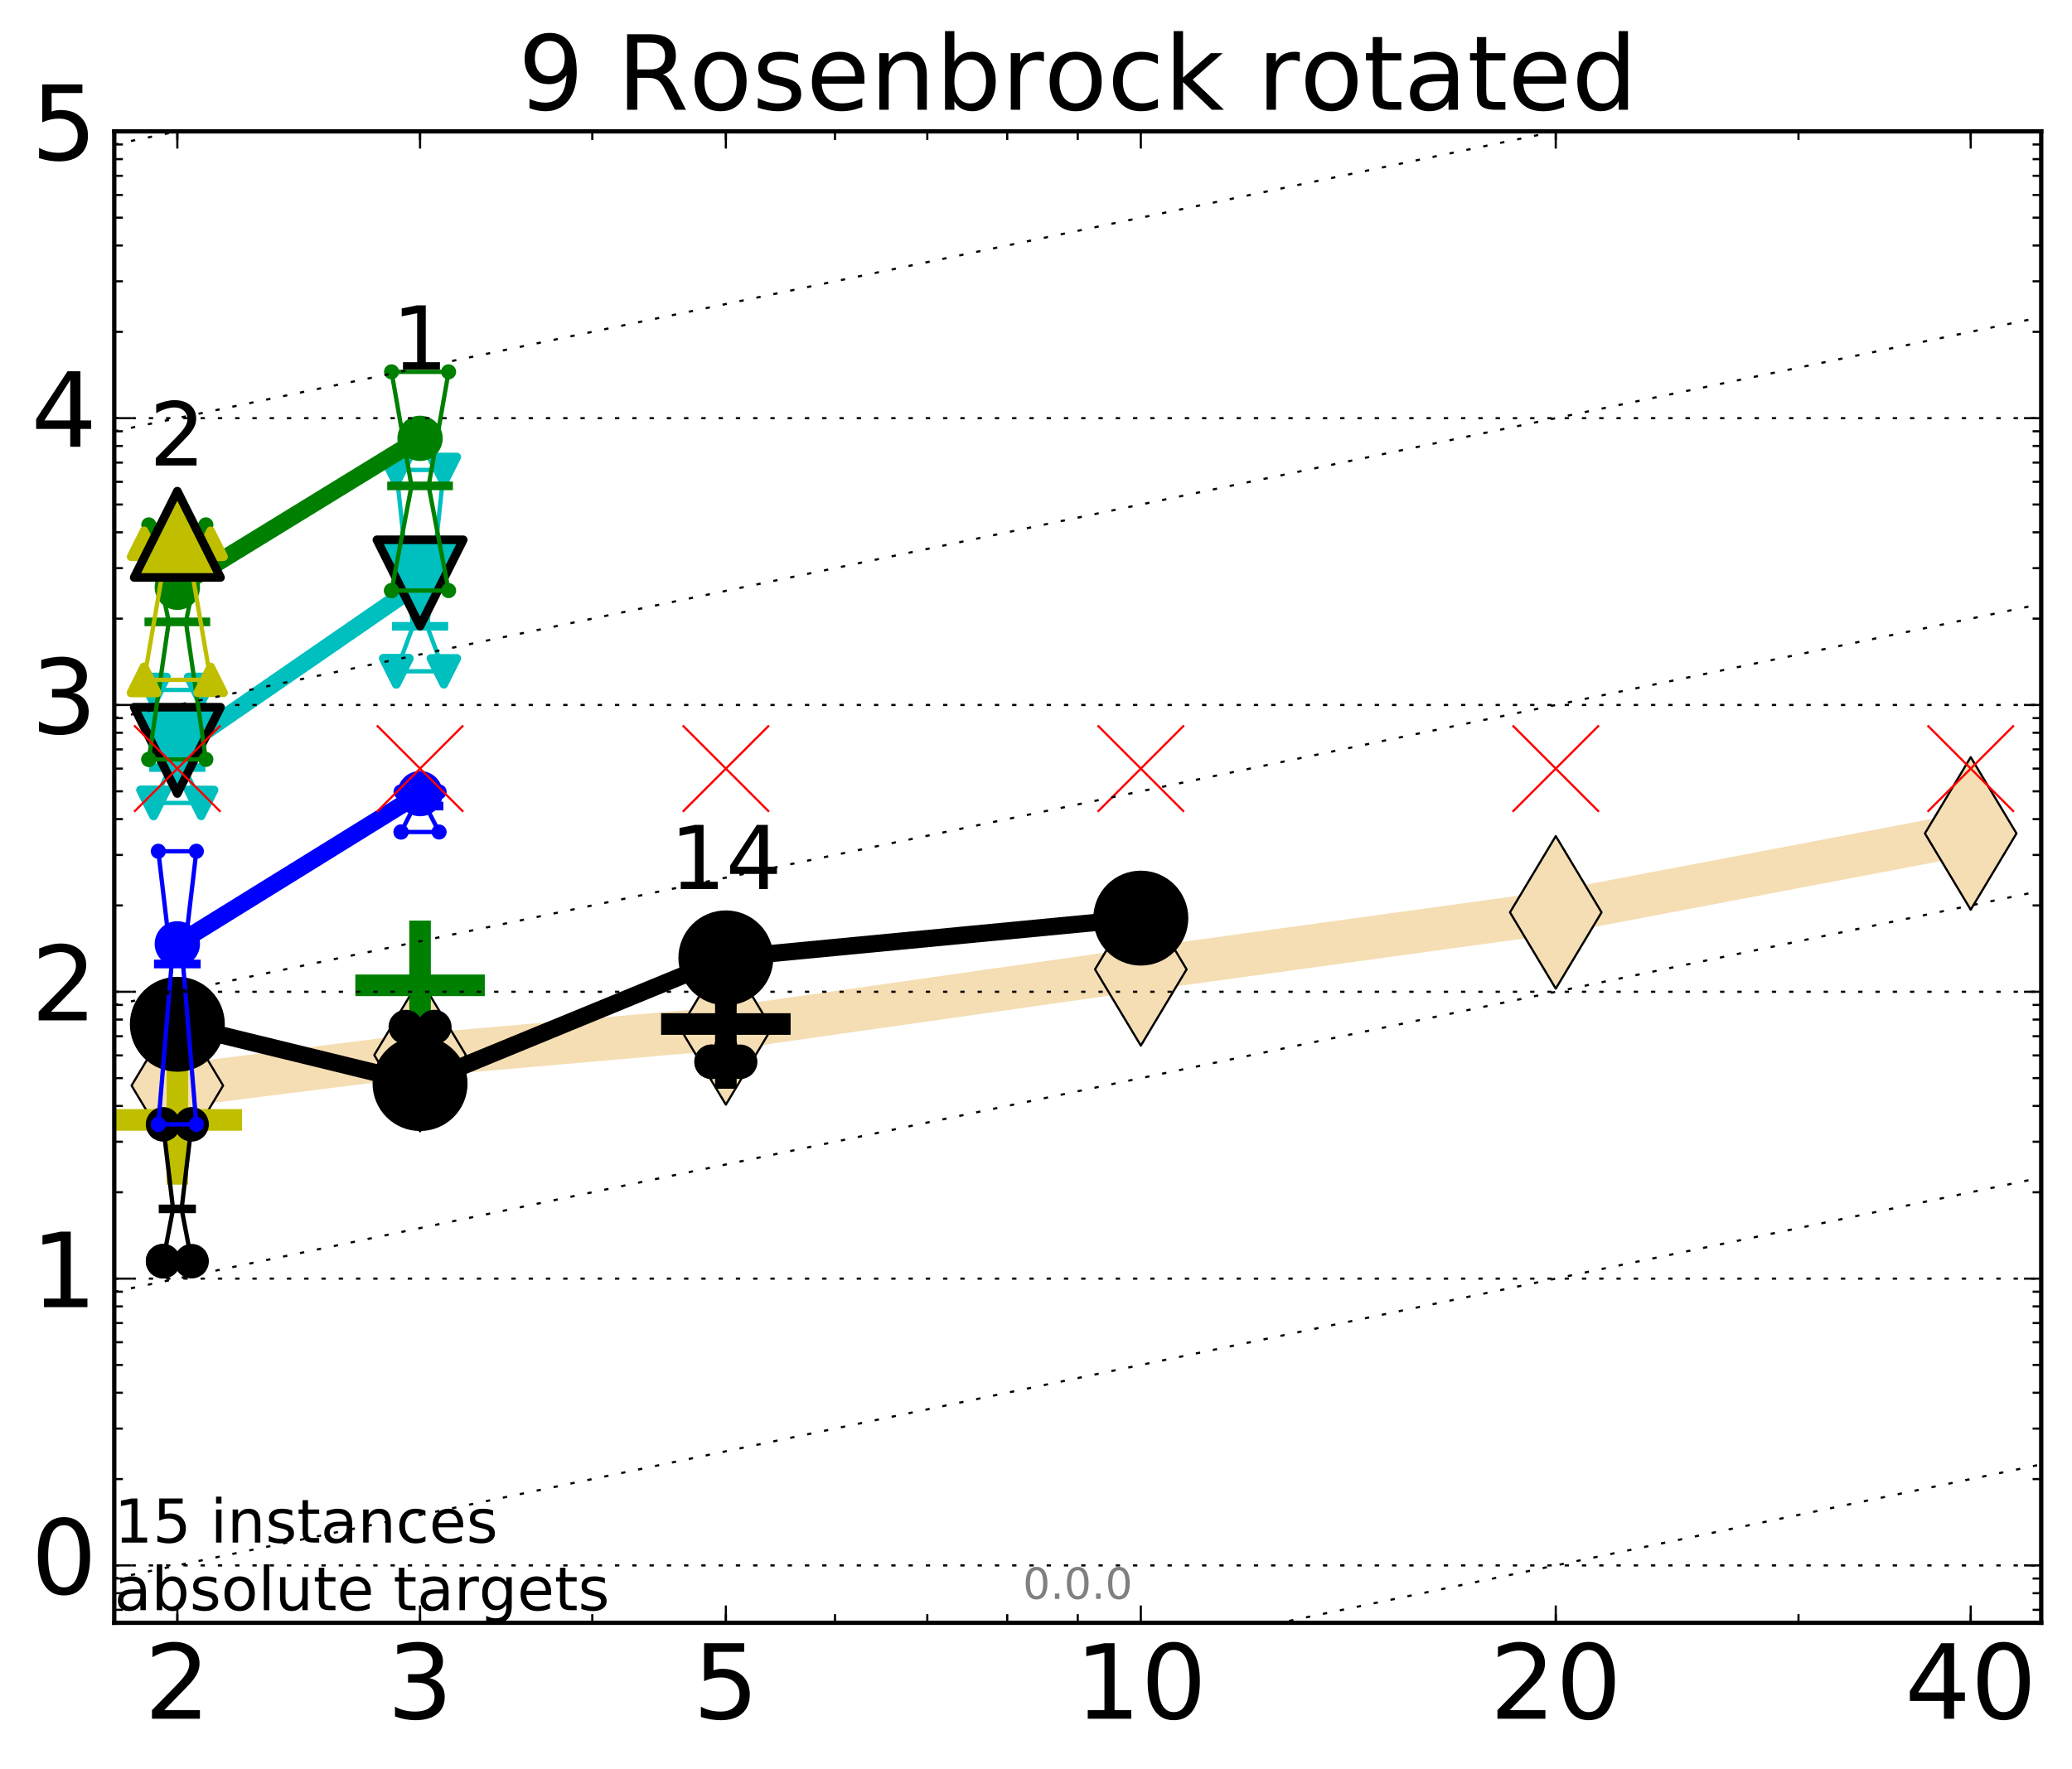 <?xml version="1.0" encoding="utf-8" standalone="no"?>
<!DOCTYPE svg PUBLIC "-//W3C//DTD SVG 1.1//EN"
  "http://www.w3.org/Graphics/SVG/1.1/DTD/svg11.dtd">
<!-- Created with matplotlib (http://matplotlib.org/) -->
<svg height="410pt" version="1.1" viewBox="0 0 480 410" width="480pt" xmlns="http://www.w3.org/2000/svg" xmlns:xlink="http://www.w3.org/1999/xlink">
 <defs>
  <style type="text/css">
*{stroke-linecap:butt;stroke-linejoin:round;stroke-miterlimit:100000;}
  </style>
 </defs>
 <g id="figure_1">
  <g id="patch_1">
   <path d="M 0 410.464 
L 480.07 410.464 
L 480.07 0 
L 0 0 
z
" style="fill:#ffffff;"/>
  </g>
  <g id="axes_1">
   <g id="patch_2">
    <path d="M 26.47 376.036 
L 472.87 376.036 
L 472.87 30.436 
L 26.47 30.436 
z
" style="fill:#ffffff;"/>
   </g>
   <g id="line2d_1">
    <path clip-path="url(#pc041609fb0)" d="M 41.082 251.552 
L 97.312 244.48 
L 168.155 238.294 
L 264.282 224.621 
L 360.409 211.417 
L 456.536 193.125 
" style="fill:none;stroke:#f5deb3;stroke-linecap:square;stroke-width:10.0;"/>
    <defs>
     <path d="M -0 17.678 
L 10.607 0 
L 0 -17.678 
L -10.607 -0 
z
" id="m326a39f189" style="stroke:#000000;stroke-linejoin:miter;stroke-width:0.5;"/>
    </defs>
    <g clip-path="url(#pc041609fb0)">
     <use style="fill:#f5deb3;stroke:#000000;stroke-linejoin:miter;stroke-width:0.5;" x="41.082" xlink:href="#m326a39f189" y="251.552"/>
     <use style="fill:#f5deb3;stroke:#000000;stroke-linejoin:miter;stroke-width:0.5;" x="97.312" xlink:href="#m326a39f189" y="244.48"/>
     <use style="fill:#f5deb3;stroke:#000000;stroke-linejoin:miter;stroke-width:0.5;" x="168.155" xlink:href="#m326a39f189" y="238.294"/>
     <use style="fill:#f5deb3;stroke:#000000;stroke-linejoin:miter;stroke-width:0.5;" x="264.282" xlink:href="#m326a39f189" y="224.621"/>
     <use style="fill:#f5deb3;stroke:#000000;stroke-linejoin:miter;stroke-width:0.5;" x="360.409" xlink:href="#m326a39f189" y="211.417"/>
     <use style="fill:#f5deb3;stroke:#000000;stroke-linejoin:miter;stroke-width:0.5;" x="456.536" xlink:href="#m326a39f189" y="193.125"/>
    </g>
   </g>
   <g id="line2d_2">
    <defs>
     <path d="M -15 0 
L 15 0 
M 0 15 
L 0 -15 
" id="ma55186c0d7" style="stroke:#bfbf00;stroke-width:5.0;"/>
    </defs>
    <g clip-path="url(#pc041609fb0)">
     <use style="fill:#bfbf00;stroke:#bfbf00;stroke-width:5.0;" x="41.082" xlink:href="#ma55186c0d7" y="259.511"/>
    </g>
   </g>
   <g id="line2d_3">
    <defs>
     <path d="M -15 0 
L 15 0 
M 0 15 
L 0 -15 
" id="m8dac5a105c" style="stroke:#008000;stroke-width:5.0;"/>
    </defs>
    <g clip-path="url(#pc041609fb0)">
     <use style="fill:#008000;stroke:#008000;stroke-width:5.0;" x="97.312" xlink:href="#m8dac5a105c" y="228.321"/>
    </g>
   </g>
   <g id="line2d_4">
    <defs>
     <path d="M -15 0 
L 15 0 
M 0 15 
L 0 -15 
" id="me960cbeef7" style="stroke:#000000;stroke-width:5.0;"/>
    </defs>
    <g clip-path="url(#pc041609fb0)">
     <use style="stroke:#000000;stroke-width:5.0;" x="168.155" xlink:href="#me960cbeef7" y="237.29"/>
    </g>
   </g>
   <g id="line2d_5">
    <path clip-path="url(#pc041609fb0)" d="M 37.777 292.248 
L 40.09 280.13 
L 37.777 260.538 
L 44.386 260.538 
L 42.073 280.13 
L 44.386 292.248 
L 37.777 292.248 
" style="fill:none;stroke:#000000;stroke-linecap:square;"/>
    <defs>
     <path d="M 0 0 
C 0 0 0 0 0 0 
C 0 0 0 0 0 0 
C 0 0 0 0 0 0 
C 0 0 0 0 0 0 
C 0 0 0 0 0 0 
C 0 0 0 0 0 0 
C 0 0 0 0 0 0 
C 0 0 0 0 0 0 
z
" id="mbd02730c44" style="stroke:#000000;stroke-width:2.0;"/>
    </defs>
    <g clip-path="url(#pc041609fb0)">
     <use style="stroke:#000000;stroke-width:2.0;" x="37.777" xlink:href="#mbd02730c44" y="292.248"/>
     <use style="stroke:#000000;stroke-width:2.0;" x="40.09" xlink:href="#mbd02730c44" y="280.13"/>
     <use style="stroke:#000000;stroke-width:2.0;" x="37.777" xlink:href="#mbd02730c44" y="260.538"/>
     <use style="stroke:#000000;stroke-width:2.0;" x="44.386" xlink:href="#mbd02730c44" y="260.538"/>
     <use style="stroke:#000000;stroke-width:2.0;" x="42.073" xlink:href="#mbd02730c44" y="280.13"/>
     <use style="stroke:#000000;stroke-width:2.0;" x="44.386" xlink:href="#mbd02730c44" y="292.248"/>
     <use style="stroke:#000000;stroke-width:2.0;" x="37.777" xlink:href="#mbd02730c44" y="292.248"/>
    </g>
   </g>
   <g id="line2d_6">
    <path clip-path="url(#pc041609fb0)" d="M 37.777 292.248 
L 44.386 292.248 
L 44.386 260.538 
L 37.777 260.538 
L 37.777 292.248 
" style="fill:none;"/>
    <defs>
     <path d="M 0 3 
C 0.796 3 1.559 2.684 2.121 2.121 
C 2.684 1.559 3 0.796 3 0 
C 3 -0.796 2.684 -1.559 2.121 -2.121 
C 1.559 -2.684 0.796 -3 0 -3 
C -0.796 -3 -1.559 -2.684 -2.121 -2.121 
C -2.684 -1.559 -3 -0.796 -3 0 
C -3 0.796 -2.684 1.559 -2.121 2.121 
C -1.559 2.684 -0.796 3 0 3 
z
" id="mdbad37acdf" style="stroke:#000000;stroke-width:2.0;"/>
    </defs>
    <g clip-path="url(#pc041609fb0)">
     <use style="stroke:#000000;stroke-width:2.0;" x="37.777" xlink:href="#mdbad37acdf" y="292.248"/>
     <use style="stroke:#000000;stroke-width:2.0;" x="44.386" xlink:href="#mdbad37acdf" y="292.248"/>
     <use style="stroke:#000000;stroke-width:2.0;" x="44.386" xlink:href="#mdbad37acdf" y="260.538"/>
     <use style="stroke:#000000;stroke-width:2.0;" x="37.777" xlink:href="#mdbad37acdf" y="260.538"/>
     <use style="stroke:#000000;stroke-width:2.0;" x="37.777" xlink:href="#mdbad37acdf" y="292.248"/>
    </g>
   </g>
   <g id="line2d_7">
    <path clip-path="url(#pc041609fb0)" d="M 37.777 280.13 
L 44.386 280.13 
" style="fill:none;stroke:#000000;stroke-linecap:square;stroke-width:2.0;"/>
    <g clip-path="url(#pc041609fb0)">
     <use style="stroke:#000000;stroke-width:2.0;" x="37.777" xlink:href="#mbd02730c44" y="280.13"/>
     <use style="stroke:#000000;stroke-width:2.0;" x="44.386" xlink:href="#mbd02730c44" y="280.13"/>
    </g>
   </g>
   <g id="line2d_8">
    <path clip-path="url(#pc041609fb0)" d="M 94.008 251.819 
L 96.321 245.878 
L 94.008 237.996 
L 100.617 237.996 
L 98.304 245.878 
L 100.617 251.819 
L 94.008 251.819 
" style="fill:none;stroke:#000000;stroke-linecap:square;"/>
    <g clip-path="url(#pc041609fb0)">
     <use style="stroke:#000000;stroke-width:2.0;" x="94.008" xlink:href="#mbd02730c44" y="251.819"/>
     <use style="stroke:#000000;stroke-width:2.0;" x="96.321" xlink:href="#mbd02730c44" y="245.878"/>
     <use style="stroke:#000000;stroke-width:2.0;" x="94.008" xlink:href="#mbd02730c44" y="237.996"/>
     <use style="stroke:#000000;stroke-width:2.0;" x="100.617" xlink:href="#mbd02730c44" y="237.996"/>
     <use style="stroke:#000000;stroke-width:2.0;" x="98.304" xlink:href="#mbd02730c44" y="245.878"/>
     <use style="stroke:#000000;stroke-width:2.0;" x="100.617" xlink:href="#mbd02730c44" y="251.819"/>
     <use style="stroke:#000000;stroke-width:2.0;" x="94.008" xlink:href="#mbd02730c44" y="251.819"/>
    </g>
   </g>
   <g id="line2d_9">
    <path clip-path="url(#pc041609fb0)" d="M 94.008 251.819 
L 100.617 251.819 
L 100.617 237.996 
L 94.008 237.996 
L 94.008 251.819 
" style="fill:none;"/>
    <g clip-path="url(#pc041609fb0)">
     <use style="stroke:#000000;stroke-width:2.0;" x="94.008" xlink:href="#mdbad37acdf" y="251.819"/>
     <use style="stroke:#000000;stroke-width:2.0;" x="100.617" xlink:href="#mdbad37acdf" y="251.819"/>
     <use style="stroke:#000000;stroke-width:2.0;" x="100.617" xlink:href="#mdbad37acdf" y="237.996"/>
     <use style="stroke:#000000;stroke-width:2.0;" x="94.008" xlink:href="#mdbad37acdf" y="237.996"/>
     <use style="stroke:#000000;stroke-width:2.0;" x="94.008" xlink:href="#mdbad37acdf" y="251.819"/>
    </g>
   </g>
   <g id="line2d_10">
    <path clip-path="url(#pc041609fb0)" d="M 94.008 245.878 
L 100.617 245.878 
" style="fill:none;stroke:#000000;stroke-linecap:square;stroke-width:2.0;"/>
    <g clip-path="url(#pc041609fb0)">
     <use style="stroke:#000000;stroke-width:2.0;" x="94.008" xlink:href="#mbd02730c44" y="245.878"/>
     <use style="stroke:#000000;stroke-width:2.0;" x="100.617" xlink:href="#mbd02730c44" y="245.878"/>
    </g>
   </g>
   <g id="line2d_11">
    <path clip-path="url(#pc041609fb0)" d="M 164.85 246.046 
L 167.163 238.048 
L 164.85 225.587 
L 171.459 225.587 
L 169.146 238.048 
L 171.459 246.046 
L 164.85 246.046 
" style="fill:none;stroke:#000000;stroke-linecap:square;"/>
    <g clip-path="url(#pc041609fb0)">
     <use style="stroke:#000000;stroke-width:2.0;" x="164.85" xlink:href="#mbd02730c44" y="246.046"/>
     <use style="stroke:#000000;stroke-width:2.0;" x="167.163" xlink:href="#mbd02730c44" y="238.048"/>
     <use style="stroke:#000000;stroke-width:2.0;" x="164.85" xlink:href="#mbd02730c44" y="225.587"/>
     <use style="stroke:#000000;stroke-width:2.0;" x="171.459" xlink:href="#mbd02730c44" y="225.587"/>
     <use style="stroke:#000000;stroke-width:2.0;" x="169.146" xlink:href="#mbd02730c44" y="238.048"/>
     <use style="stroke:#000000;stroke-width:2.0;" x="171.459" xlink:href="#mbd02730c44" y="246.046"/>
     <use style="stroke:#000000;stroke-width:2.0;" x="164.85" xlink:href="#mbd02730c44" y="246.046"/>
    </g>
   </g>
   <g id="line2d_12">
    <path clip-path="url(#pc041609fb0)" d="M 164.85 246.046 
L 171.459 246.046 
L 171.459 225.587 
L 164.85 225.587 
L 164.85 246.046 
" style="fill:none;"/>
    <g clip-path="url(#pc041609fb0)">
     <use style="stroke:#000000;stroke-width:2.0;" x="164.85" xlink:href="#mdbad37acdf" y="246.046"/>
     <use style="stroke:#000000;stroke-width:2.0;" x="171.459" xlink:href="#mdbad37acdf" y="246.046"/>
     <use style="stroke:#000000;stroke-width:2.0;" x="171.459" xlink:href="#mdbad37acdf" y="225.587"/>
     <use style="stroke:#000000;stroke-width:2.0;" x="164.85" xlink:href="#mdbad37acdf" y="225.587"/>
     <use style="stroke:#000000;stroke-width:2.0;" x="164.85" xlink:href="#mdbad37acdf" y="246.046"/>
    </g>
   </g>
   <g id="line2d_13">
    <path clip-path="url(#pc041609fb0)" d="M 164.85 238.048 
L 171.459 238.048 
" style="fill:none;stroke:#000000;stroke-linecap:square;stroke-width:2.0;"/>
    <g clip-path="url(#pc041609fb0)">
     <use style="stroke:#000000;stroke-width:2.0;" x="164.85" xlink:href="#mbd02730c44" y="238.048"/>
     <use style="stroke:#000000;stroke-width:2.0;" x="171.459" xlink:href="#mbd02730c44" y="238.048"/>
    </g>
   </g>
   <g id="line2d_14">
    <path clip-path="url(#pc041609fb0)" d="M 260.977 217.06 
L 263.29 216.021 
L 260.977 208.378 
L 267.586 208.378 
L 265.273 216.021 
L 267.586 217.06 
L 260.977 217.06 
" style="fill:none;stroke:#000000;stroke-linecap:square;"/>
    <g clip-path="url(#pc041609fb0)">
     <use style="stroke:#000000;stroke-width:2.0;" x="260.977" xlink:href="#mbd02730c44" y="217.06"/>
     <use style="stroke:#000000;stroke-width:2.0;" x="263.29" xlink:href="#mbd02730c44" y="216.021"/>
     <use style="stroke:#000000;stroke-width:2.0;" x="260.977" xlink:href="#mbd02730c44" y="208.378"/>
     <use style="stroke:#000000;stroke-width:2.0;" x="267.586" xlink:href="#mbd02730c44" y="208.378"/>
     <use style="stroke:#000000;stroke-width:2.0;" x="265.273" xlink:href="#mbd02730c44" y="216.021"/>
     <use style="stroke:#000000;stroke-width:2.0;" x="267.586" xlink:href="#mbd02730c44" y="217.06"/>
     <use style="stroke:#000000;stroke-width:2.0;" x="260.977" xlink:href="#mbd02730c44" y="217.06"/>
    </g>
   </g>
   <g id="line2d_15">
    <path clip-path="url(#pc041609fb0)" d="M 260.977 217.06 
L 267.586 217.06 
L 267.586 208.378 
L 260.977 208.378 
L 260.977 217.06 
" style="fill:none;"/>
    <g clip-path="url(#pc041609fb0)">
     <use style="stroke:#000000;stroke-width:2.0;" x="260.977" xlink:href="#mdbad37acdf" y="217.06"/>
     <use style="stroke:#000000;stroke-width:2.0;" x="267.586" xlink:href="#mdbad37acdf" y="217.06"/>
     <use style="stroke:#000000;stroke-width:2.0;" x="267.586" xlink:href="#mdbad37acdf" y="208.378"/>
     <use style="stroke:#000000;stroke-width:2.0;" x="260.977" xlink:href="#mdbad37acdf" y="208.378"/>
     <use style="stroke:#000000;stroke-width:2.0;" x="260.977" xlink:href="#mdbad37acdf" y="217.06"/>
    </g>
   </g>
   <g id="line2d_16">
    <path clip-path="url(#pc041609fb0)" d="M 260.977 216.021 
L 267.586 216.021 
" style="fill:none;stroke:#000000;stroke-linecap:square;stroke-width:2.0;"/>
    <g clip-path="url(#pc041609fb0)">
     <use style="stroke:#000000;stroke-width:2.0;" x="260.977" xlink:href="#mbd02730c44" y="216.021"/>
     <use style="stroke:#000000;stroke-width:2.0;" x="267.586" xlink:href="#mbd02730c44" y="216.021"/>
    </g>
   </g>
   <g id="line2d_17">
    <path clip-path="url(#pc041609fb0)" d="M 41.082 237.351 
L 97.312 251.086 
" style="fill:none;stroke:#000000;stroke-linecap:square;stroke-width:4.0;"/>
    <g clip-path="url(#pc041609fb0)">
     <use style="stroke:#000000;stroke-width:2.0;" x="41.082" xlink:href="#mbd02730c44" y="237.351"/>
     <use style="stroke:#000000;stroke-width:2.0;" x="97.312" xlink:href="#mbd02730c44" y="251.086"/>
    </g>
   </g>
   <g id="line2d_18">
    <path clip-path="url(#pc041609fb0)" d="M 97.312 251.086 
L 168.155 221.961 
" style="fill:none;stroke:#000000;stroke-linecap:square;stroke-width:4.0;"/>
    <g clip-path="url(#pc041609fb0)">
     <use style="stroke:#000000;stroke-width:2.0;" x="97.312" xlink:href="#mbd02730c44" y="251.086"/>
     <use style="stroke:#000000;stroke-width:2.0;" x="168.155" xlink:href="#mbd02730c44" y="221.961"/>
    </g>
   </g>
   <g id="line2d_19">
    <path clip-path="url(#pc041609fb0)" d="M 168.155 221.961 
L 264.282 212.752 
" style="fill:none;stroke:#000000;stroke-linecap:square;stroke-width:4.0;"/>
    <g clip-path="url(#pc041609fb0)">
     <use style="stroke:#000000;stroke-width:2.0;" x="168.155" xlink:href="#mbd02730c44" y="221.961"/>
     <use style="stroke:#000000;stroke-width:2.0;" x="264.282" xlink:href="#mbd02730c44" y="212.752"/>
    </g>
   </g>
   <g id="line2d_20">
    <path clip-path="url(#pc041609fb0)" d="M 41.082 237.351 
L 97.312 251.086 
L 168.155 221.961 
L 264.282 212.752 
" style="fill:none;"/>
    <defs>
     <path d="M 0 10 
C 2.652 10 5.196 8.946 7.071 7.071 
C 8.946 5.196 10 2.652 10 0 
C 10 -2.652 8.946 -5.196 7.071 -7.071 
C 5.196 -8.946 2.652 -10 0 -10 
C -2.652 -10 -5.196 -8.946 -7.071 -7.071 
C -8.946 -5.196 -10 -2.652 -10 0 
C -10 2.652 -8.946 5.196 -7.071 7.071 
C -5.196 8.946 -2.652 10 0 10 
z
" id="mfd60f26f5d" style="stroke:#000000;stroke-width:2.0;"/>
    </defs>
    <g clip-path="url(#pc041609fb0)">
     <use style="stroke:#000000;stroke-width:2.0;" x="41.082" xlink:href="#mfd60f26f5d" y="237.351"/>
     <use style="stroke:#000000;stroke-width:2.0;" x="97.312" xlink:href="#mfd60f26f5d" y="251.086"/>
     <use style="stroke:#000000;stroke-width:2.0;" x="168.155" xlink:href="#mfd60f26f5d" y="221.961"/>
     <use style="stroke:#000000;stroke-width:2.0;" x="264.282" xlink:href="#mfd60f26f5d" y="212.752"/>
    </g>
   </g>
   <g id="line2d_21">
    <path clip-path="url(#pc041609fb0)" d="M 36.676 260.538 
L 39.76 223.38 
L 36.676 197.257 
L 45.488 197.257 
L 42.403 223.38 
L 45.488 260.538 
L 36.676 260.538 
" style="fill:none;stroke:#0000ff;stroke-linecap:square;"/>
    <defs>
     <path d="M 0 0 
C 0 0 0 0 0 0 
C 0 0 0 0 0 0 
C 0 0 0 0 0 0 
C 0 0 0 0 0 0 
C 0 0 0 0 0 0 
C 0 0 0 0 0 0 
C 0 0 0 0 0 0 
C 0 0 0 0 0 0 
z
" id="m54a51382f4" style="stroke:#0000ff;stroke-width:0.5;"/>
    </defs>
    <g clip-path="url(#pc041609fb0)">
     <use style="fill:#0000ff;stroke:#0000ff;stroke-width:0.5;" x="36.676" xlink:href="#m54a51382f4" y="260.538"/>
     <use style="fill:#0000ff;stroke:#0000ff;stroke-width:0.5;" x="39.76" xlink:href="#m54a51382f4" y="223.38"/>
     <use style="fill:#0000ff;stroke:#0000ff;stroke-width:0.5;" x="36.676" xlink:href="#m54a51382f4" y="197.257"/>
     <use style="fill:#0000ff;stroke:#0000ff;stroke-width:0.5;" x="45.488" xlink:href="#m54a51382f4" y="197.257"/>
     <use style="fill:#0000ff;stroke:#0000ff;stroke-width:0.5;" x="42.403" xlink:href="#m54a51382f4" y="223.38"/>
     <use style="fill:#0000ff;stroke:#0000ff;stroke-width:0.5;" x="45.488" xlink:href="#m54a51382f4" y="260.538"/>
     <use style="fill:#0000ff;stroke:#0000ff;stroke-width:0.5;" x="36.676" xlink:href="#m54a51382f4" y="260.538"/>
    </g>
   </g>
   <g id="line2d_22">
    <path clip-path="url(#pc041609fb0)" d="M 36.676 260.538 
L 45.488 260.538 
L 45.488 197.257 
L 36.676 197.257 
L 36.676 260.538 
" style="fill:none;"/>
    <defs>
     <path d="M 0 1.5 
C 0.398 1.5 0.779 1.342 1.061 1.061 
C 1.342 0.779 1.5 0.398 1.5 0 
C 1.5 -0.398 1.342 -0.779 1.061 -1.061 
C 0.779 -1.342 0.398 -1.5 0 -1.5 
C -0.398 -1.5 -0.779 -1.342 -1.061 -1.061 
C -1.342 -0.779 -1.5 -0.398 -1.5 0 
C -1.5 0.398 -1.342 0.779 -1.061 1.061 
C -0.779 1.342 -0.398 1.5 0 1.5 
z
" id="m59032e2b39" style="stroke:#0000ff;stroke-width:0.5;"/>
    </defs>
    <g clip-path="url(#pc041609fb0)">
     <use style="fill:#0000ff;stroke:#0000ff;stroke-width:0.5;" x="36.676" xlink:href="#m59032e2b39" y="260.538"/>
     <use style="fill:#0000ff;stroke:#0000ff;stroke-width:0.5;" x="45.488" xlink:href="#m59032e2b39" y="260.538"/>
     <use style="fill:#0000ff;stroke:#0000ff;stroke-width:0.5;" x="45.488" xlink:href="#m59032e2b39" y="197.257"/>
     <use style="fill:#0000ff;stroke:#0000ff;stroke-width:0.5;" x="36.676" xlink:href="#m59032e2b39" y="197.257"/>
     <use style="fill:#0000ff;stroke:#0000ff;stroke-width:0.5;" x="36.676" xlink:href="#m59032e2b39" y="260.538"/>
    </g>
   </g>
   <g id="line2d_23">
    <path clip-path="url(#pc041609fb0)" d="M 36.676 223.38 
L 45.488 223.38 
" style="fill:none;stroke:#0000ff;stroke-linecap:square;stroke-width:2.0;"/>
    <g clip-path="url(#pc041609fb0)">
     <use style="fill:#0000ff;stroke:#0000ff;stroke-width:0.5;" x="36.676" xlink:href="#m54a51382f4" y="223.38"/>
     <use style="fill:#0000ff;stroke:#0000ff;stroke-width:0.5;" x="45.488" xlink:href="#m54a51382f4" y="223.38"/>
    </g>
   </g>
   <g id="line2d_24">
    <path clip-path="url(#pc041609fb0)" d="M 92.906 192.795 
L 95.991 186.784 
L 92.906 183.482 
L 101.718 183.482 
L 98.634 186.784 
L 101.718 192.795 
L 92.906 192.795 
" style="fill:none;stroke:#0000ff;stroke-linecap:square;"/>
    <g clip-path="url(#pc041609fb0)">
     <use style="fill:#0000ff;stroke:#0000ff;stroke-width:0.5;" x="92.906" xlink:href="#m54a51382f4" y="192.795"/>
     <use style="fill:#0000ff;stroke:#0000ff;stroke-width:0.5;" x="95.991" xlink:href="#m54a51382f4" y="186.784"/>
     <use style="fill:#0000ff;stroke:#0000ff;stroke-width:0.5;" x="92.906" xlink:href="#m54a51382f4" y="183.482"/>
     <use style="fill:#0000ff;stroke:#0000ff;stroke-width:0.5;" x="101.718" xlink:href="#m54a51382f4" y="183.482"/>
     <use style="fill:#0000ff;stroke:#0000ff;stroke-width:0.5;" x="98.634" xlink:href="#m54a51382f4" y="186.784"/>
     <use style="fill:#0000ff;stroke:#0000ff;stroke-width:0.5;" x="101.718" xlink:href="#m54a51382f4" y="192.795"/>
     <use style="fill:#0000ff;stroke:#0000ff;stroke-width:0.5;" x="92.906" xlink:href="#m54a51382f4" y="192.795"/>
    </g>
   </g>
   <g id="line2d_25">
    <path clip-path="url(#pc041609fb0)" d="M 92.906 192.795 
L 101.718 192.795 
L 101.718 183.482 
L 92.906 183.482 
L 92.906 192.795 
" style="fill:none;"/>
    <g clip-path="url(#pc041609fb0)">
     <use style="fill:#0000ff;stroke:#0000ff;stroke-width:0.5;" x="92.906" xlink:href="#m59032e2b39" y="192.795"/>
     <use style="fill:#0000ff;stroke:#0000ff;stroke-width:0.5;" x="101.718" xlink:href="#m59032e2b39" y="192.795"/>
     <use style="fill:#0000ff;stroke:#0000ff;stroke-width:0.5;" x="101.718" xlink:href="#m59032e2b39" y="183.482"/>
     <use style="fill:#0000ff;stroke:#0000ff;stroke-width:0.5;" x="92.906" xlink:href="#m59032e2b39" y="183.482"/>
     <use style="fill:#0000ff;stroke:#0000ff;stroke-width:0.5;" x="92.906" xlink:href="#m59032e2b39" y="192.795"/>
    </g>
   </g>
   <g id="line2d_26">
    <path clip-path="url(#pc041609fb0)" d="M 92.906 186.784 
L 101.718 186.784 
" style="fill:none;stroke:#0000ff;stroke-linecap:square;stroke-width:2.0;"/>
    <g clip-path="url(#pc041609fb0)">
     <use style="fill:#0000ff;stroke:#0000ff;stroke-width:0.5;" x="92.906" xlink:href="#m54a51382f4" y="186.784"/>
     <use style="fill:#0000ff;stroke:#0000ff;stroke-width:0.5;" x="101.718" xlink:href="#m54a51382f4" y="186.784"/>
    </g>
   </g>
   <g id="line2d_27">
    <path clip-path="url(#pc041609fb0)" d="M 41.082 218.715 
L 97.312 183.898 
" style="fill:none;stroke:#0000ff;stroke-linecap:square;stroke-width:4.0;"/>
    <g clip-path="url(#pc041609fb0)">
     <use style="fill:#0000ff;stroke:#0000ff;stroke-width:0.5;" x="41.082" xlink:href="#m54a51382f4" y="218.715"/>
     <use style="fill:#0000ff;stroke:#0000ff;stroke-width:0.5;" x="97.312" xlink:href="#m54a51382f4" y="183.898"/>
    </g>
   </g>
   <g id="line2d_28">
    <path clip-path="url(#pc041609fb0)" d="M 41.082 218.715 
L 97.312 183.898 
" style="fill:none;"/>
    <defs>
     <path d="M 0 5 
C 1.326 5 2.598 4.473 3.536 3.536 
C 4.473 2.598 5 1.326 5 0 
C 5 -1.326 4.473 -2.598 3.536 -3.536 
C 2.598 -4.473 1.326 -5 0 -5 
C -1.326 -5 -2.598 -4.473 -3.536 -3.536 
C -4.473 -2.598 -5 -1.326 -5 0 
C -5 1.326 -4.473 2.598 -3.536 3.536 
C -2.598 4.473 -1.326 5 0 5 
z
" id="m8ddfd51623" style="stroke:#0000ff;stroke-width:0.5;"/>
    </defs>
    <g clip-path="url(#pc041609fb0)">
     <use style="fill:#0000ff;stroke:#0000ff;stroke-width:0.5;" x="41.082" xlink:href="#m8ddfd51623" y="218.715"/>
     <use style="fill:#0000ff;stroke:#0000ff;stroke-width:0.5;" x="97.312" xlink:href="#m8ddfd51623" y="183.898"/>
    </g>
   </g>
   <g id="line2d_29">
    <path clip-path="url(#pc041609fb0)" d="M 35.574 186.057 
L 39.429 177.852 
L 35.574 159.87 
L 46.589 159.87 
L 42.734 177.852 
L 46.589 186.057 
L 35.574 186.057 
" style="fill:none;stroke:#00bfbf;stroke-linecap:square;"/>
    <defs>
     <path d="M 0 0 
L 0 0 
L 0 0 
z
" id="mdaac75e7cd" style="stroke:#00bfbf;stroke-linejoin:miter;stroke-width:2.0;"/>
    </defs>
    <g clip-path="url(#pc041609fb0)">
     <use style="fill:#00bfbf;stroke:#00bfbf;stroke-linejoin:miter;stroke-width:2.0;" x="35.574" xlink:href="#mdaac75e7cd" y="186.057"/>
     <use style="fill:#00bfbf;stroke:#00bfbf;stroke-linejoin:miter;stroke-width:2.0;" x="39.429" xlink:href="#mdaac75e7cd" y="177.852"/>
     <use style="fill:#00bfbf;stroke:#00bfbf;stroke-linejoin:miter;stroke-width:2.0;" x="35.574" xlink:href="#mdaac75e7cd" y="159.87"/>
     <use style="fill:#00bfbf;stroke:#00bfbf;stroke-linejoin:miter;stroke-width:2.0;" x="46.589" xlink:href="#mdaac75e7cd" y="159.87"/>
     <use style="fill:#00bfbf;stroke:#00bfbf;stroke-linejoin:miter;stroke-width:2.0;" x="42.734" xlink:href="#mdaac75e7cd" y="177.852"/>
     <use style="fill:#00bfbf;stroke:#00bfbf;stroke-linejoin:miter;stroke-width:2.0;" x="46.589" xlink:href="#mdaac75e7cd" y="186.057"/>
     <use style="fill:#00bfbf;stroke:#00bfbf;stroke-linejoin:miter;stroke-width:2.0;" x="35.574" xlink:href="#mdaac75e7cd" y="186.057"/>
    </g>
   </g>
   <g id="line2d_30">
    <path clip-path="url(#pc041609fb0)" d="M 35.574 186.057 
L 46.589 186.057 
L 46.589 159.87 
L 35.574 159.87 
L 35.574 186.057 
" style="fill:none;"/>
    <defs>
     <path d="M -0 3 
L 3 -3 
L -3 -3 
z
" id="md238c8b189" style="stroke:#00bfbf;stroke-linejoin:miter;stroke-width:2.0;"/>
    </defs>
    <g clip-path="url(#pc041609fb0)">
     <use style="fill:#00bfbf;stroke:#00bfbf;stroke-linejoin:miter;stroke-width:2.0;" x="35.574" xlink:href="#md238c8b189" y="186.057"/>
     <use style="fill:#00bfbf;stroke:#00bfbf;stroke-linejoin:miter;stroke-width:2.0;" x="46.589" xlink:href="#md238c8b189" y="186.057"/>
     <use style="fill:#00bfbf;stroke:#00bfbf;stroke-linejoin:miter;stroke-width:2.0;" x="46.589" xlink:href="#md238c8b189" y="159.87"/>
     <use style="fill:#00bfbf;stroke:#00bfbf;stroke-linejoin:miter;stroke-width:2.0;" x="35.574" xlink:href="#md238c8b189" y="159.87"/>
     <use style="fill:#00bfbf;stroke:#00bfbf;stroke-linejoin:miter;stroke-width:2.0;" x="35.574" xlink:href="#md238c8b189" y="186.057"/>
    </g>
   </g>
   <g id="line2d_31">
    <path clip-path="url(#pc041609fb0)" d="M 35.574 177.852 
L 46.589 177.852 
" style="fill:none;stroke:#00bfbf;stroke-linecap:square;stroke-width:2.0;"/>
    <g clip-path="url(#pc041609fb0)">
     <use style="fill:#00bfbf;stroke:#00bfbf;stroke-linejoin:miter;stroke-width:2.0;" x="35.574" xlink:href="#mdaac75e7cd" y="177.852"/>
     <use style="fill:#00bfbf;stroke:#00bfbf;stroke-linejoin:miter;stroke-width:2.0;" x="46.589" xlink:href="#mdaac75e7cd" y="177.852"/>
    </g>
   </g>
   <g id="line2d_32">
    <path clip-path="url(#pc041609fb0)" d="M 91.805 155.558 
L 95.66 145.128 
L 91.805 108.897 
L 102.82 108.897 
L 98.965 145.128 
L 102.82 155.558 
L 91.805 155.558 
" style="fill:none;stroke:#00bfbf;stroke-linecap:square;"/>
    <g clip-path="url(#pc041609fb0)">
     <use style="fill:#00bfbf;stroke:#00bfbf;stroke-linejoin:miter;stroke-width:2.0;" x="91.805" xlink:href="#mdaac75e7cd" y="155.558"/>
     <use style="fill:#00bfbf;stroke:#00bfbf;stroke-linejoin:miter;stroke-width:2.0;" x="95.66" xlink:href="#mdaac75e7cd" y="145.128"/>
     <use style="fill:#00bfbf;stroke:#00bfbf;stroke-linejoin:miter;stroke-width:2.0;" x="91.805" xlink:href="#mdaac75e7cd" y="108.897"/>
     <use style="fill:#00bfbf;stroke:#00bfbf;stroke-linejoin:miter;stroke-width:2.0;" x="102.82" xlink:href="#mdaac75e7cd" y="108.897"/>
     <use style="fill:#00bfbf;stroke:#00bfbf;stroke-linejoin:miter;stroke-width:2.0;" x="98.965" xlink:href="#mdaac75e7cd" y="145.128"/>
     <use style="fill:#00bfbf;stroke:#00bfbf;stroke-linejoin:miter;stroke-width:2.0;" x="102.82" xlink:href="#mdaac75e7cd" y="155.558"/>
     <use style="fill:#00bfbf;stroke:#00bfbf;stroke-linejoin:miter;stroke-width:2.0;" x="91.805" xlink:href="#mdaac75e7cd" y="155.558"/>
    </g>
   </g>
   <g id="line2d_33">
    <path clip-path="url(#pc041609fb0)" d="M 91.805 155.558 
L 102.82 155.558 
L 102.82 108.897 
L 91.805 108.897 
L 91.805 155.558 
" style="fill:none;"/>
    <g clip-path="url(#pc041609fb0)">
     <use style="fill:#00bfbf;stroke:#00bfbf;stroke-linejoin:miter;stroke-width:2.0;" x="91.805" xlink:href="#md238c8b189" y="155.558"/>
     <use style="fill:#00bfbf;stroke:#00bfbf;stroke-linejoin:miter;stroke-width:2.0;" x="102.82" xlink:href="#md238c8b189" y="155.558"/>
     <use style="fill:#00bfbf;stroke:#00bfbf;stroke-linejoin:miter;stroke-width:2.0;" x="102.82" xlink:href="#md238c8b189" y="108.897"/>
     <use style="fill:#00bfbf;stroke:#00bfbf;stroke-linejoin:miter;stroke-width:2.0;" x="91.805" xlink:href="#md238c8b189" y="108.897"/>
     <use style="fill:#00bfbf;stroke:#00bfbf;stroke-linejoin:miter;stroke-width:2.0;" x="91.805" xlink:href="#md238c8b189" y="155.558"/>
    </g>
   </g>
   <g id="line2d_34">
    <path clip-path="url(#pc041609fb0)" d="M 91.805 145.128 
L 102.82 145.128 
" style="fill:none;stroke:#00bfbf;stroke-linecap:square;stroke-width:2.0;"/>
    <g clip-path="url(#pc041609fb0)">
     <use style="fill:#00bfbf;stroke:#00bfbf;stroke-linejoin:miter;stroke-width:2.0;" x="91.805" xlink:href="#mdaac75e7cd" y="145.128"/>
     <use style="fill:#00bfbf;stroke:#00bfbf;stroke-linejoin:miter;stroke-width:2.0;" x="102.82" xlink:href="#mdaac75e7cd" y="145.128"/>
    </g>
   </g>
   <g id="line2d_35">
    <path clip-path="url(#pc041609fb0)" d="M 41.082 173.877 
L 97.312 135.086 
" style="fill:none;stroke:#00bfbf;stroke-linecap:square;stroke-width:4.0;"/>
    <defs>
     <path d="M 0 0 
L 0 0 
L 0 0 
z
" id="m7a8c4ff8cd" style="stroke:#000000;stroke-linejoin:miter;stroke-width:2.0;"/>
    </defs>
    <g clip-path="url(#pc041609fb0)">
     <use style="fill:#00bfbf;stroke:#000000;stroke-linejoin:miter;stroke-width:2.0;" x="41.082" xlink:href="#m7a8c4ff8cd" y="173.877"/>
     <use style="fill:#00bfbf;stroke:#000000;stroke-linejoin:miter;stroke-width:2.0;" x="97.312" xlink:href="#m7a8c4ff8cd" y="135.086"/>
    </g>
   </g>
   <g id="line2d_36">
    <path clip-path="url(#pc041609fb0)" d="M 41.082 173.877 
L 97.312 135.086 
" style="fill:none;"/>
    <defs>
     <path d="M -0 10 
L 10 -10 
L -10 -10 
z
" id="m59089c412b" style="stroke:#000000;stroke-linejoin:miter;stroke-width:2.0;"/>
    </defs>
    <g clip-path="url(#pc041609fb0)">
     <use style="fill:#00bfbf;stroke:#000000;stroke-linejoin:miter;stroke-width:2.0;" x="41.082" xlink:href="#m59089c412b" y="173.877"/>
     <use style="fill:#00bfbf;stroke:#000000;stroke-linejoin:miter;stroke-width:2.0;" x="97.312" xlink:href="#m59089c412b" y="135.086"/>
    </g>
   </g>
   <g id="line2d_37">
    <path clip-path="url(#pc041609fb0)" d="M 34.473 175.972 
L 39.099 144.105 
L 34.473 121.623 
L 47.691 121.623 
L 43.064 144.105 
L 47.691 175.972 
L 34.473 175.972 
" style="fill:none;stroke:#008000;stroke-linecap:square;"/>
    <defs>
     <path d="M 0 0 
C 0 0 0 0 0 0 
C 0 0 0 0 0 0 
C 0 0 0 0 0 0 
C 0 0 0 0 0 0 
C 0 0 0 0 0 0 
C 0 0 0 0 0 0 
C 0 0 0 0 0 0 
C 0 0 0 0 0 0 
z
" id="m09998253f7" style="stroke:#008000;stroke-width:0.5;"/>
    </defs>
    <g clip-path="url(#pc041609fb0)">
     <use style="fill:#008000;stroke:#008000;stroke-width:0.5;" x="34.473" xlink:href="#m09998253f7" y="175.972"/>
     <use style="fill:#008000;stroke:#008000;stroke-width:0.5;" x="39.099" xlink:href="#m09998253f7" y="144.105"/>
     <use style="fill:#008000;stroke:#008000;stroke-width:0.5;" x="34.473" xlink:href="#m09998253f7" y="121.623"/>
     <use style="fill:#008000;stroke:#008000;stroke-width:0.5;" x="47.691" xlink:href="#m09998253f7" y="121.623"/>
     <use style="fill:#008000;stroke:#008000;stroke-width:0.5;" x="43.064" xlink:href="#m09998253f7" y="144.105"/>
     <use style="fill:#008000;stroke:#008000;stroke-width:0.5;" x="47.691" xlink:href="#m09998253f7" y="175.972"/>
     <use style="fill:#008000;stroke:#008000;stroke-width:0.5;" x="34.473" xlink:href="#m09998253f7" y="175.972"/>
    </g>
   </g>
   <g id="line2d_38">
    <path clip-path="url(#pc041609fb0)" d="M 34.473 175.972 
L 47.691 175.972 
L 47.691 121.623 
L 34.473 121.623 
L 34.473 175.972 
" style="fill:none;"/>
    <defs>
     <path d="M 0 1.5 
C 0.398 1.5 0.779 1.342 1.061 1.061 
C 1.342 0.779 1.5 0.398 1.5 0 
C 1.5 -0.398 1.342 -0.779 1.061 -1.061 
C 0.779 -1.342 0.398 -1.5 0 -1.5 
C -0.398 -1.5 -0.779 -1.342 -1.061 -1.061 
C -1.342 -0.779 -1.5 -0.398 -1.5 0 
C -1.5 0.398 -1.342 0.779 -1.061 1.061 
C -0.779 1.342 -0.398 1.5 0 1.5 
z
" id="mfa2f865ad7" style="stroke:#008000;stroke-width:0.5;"/>
    </defs>
    <g clip-path="url(#pc041609fb0)">
     <use style="fill:#008000;stroke:#008000;stroke-width:0.5;" x="34.473" xlink:href="#mfa2f865ad7" y="175.972"/>
     <use style="fill:#008000;stroke:#008000;stroke-width:0.5;" x="47.691" xlink:href="#mfa2f865ad7" y="175.972"/>
     <use style="fill:#008000;stroke:#008000;stroke-width:0.5;" x="47.691" xlink:href="#mfa2f865ad7" y="121.623"/>
     <use style="fill:#008000;stroke:#008000;stroke-width:0.5;" x="34.473" xlink:href="#mfa2f865ad7" y="121.623"/>
     <use style="fill:#008000;stroke:#008000;stroke-width:0.5;" x="34.473" xlink:href="#mfa2f865ad7" y="175.972"/>
    </g>
   </g>
   <g id="line2d_39">
    <path clip-path="url(#pc041609fb0)" d="M 34.473 144.105 
L 47.691 144.105 
" style="fill:none;stroke:#008000;stroke-linecap:square;stroke-width:2.0;"/>
    <g clip-path="url(#pc041609fb0)">
     <use style="fill:#008000;stroke:#008000;stroke-width:0.5;" x="34.473" xlink:href="#m09998253f7" y="144.105"/>
     <use style="fill:#008000;stroke:#008000;stroke-width:0.5;" x="47.691" xlink:href="#m09998253f7" y="144.105"/>
    </g>
   </g>
   <g id="line2d_40">
    <path clip-path="url(#pc041609fb0)" d="M 90.703 136.85 
L 95.33 112.594 
L 90.703 86.162 
L 103.921 86.162 
L 99.295 112.594 
L 103.921 136.85 
L 90.703 136.85 
" style="fill:none;stroke:#008000;stroke-linecap:square;"/>
    <g clip-path="url(#pc041609fb0)">
     <use style="fill:#008000;stroke:#008000;stroke-width:0.5;" x="90.703" xlink:href="#m09998253f7" y="136.85"/>
     <use style="fill:#008000;stroke:#008000;stroke-width:0.5;" x="95.33" xlink:href="#m09998253f7" y="112.594"/>
     <use style="fill:#008000;stroke:#008000;stroke-width:0.5;" x="90.703" xlink:href="#m09998253f7" y="86.162"/>
     <use style="fill:#008000;stroke:#008000;stroke-width:0.5;" x="103.921" xlink:href="#m09998253f7" y="86.162"/>
     <use style="fill:#008000;stroke:#008000;stroke-width:0.5;" x="99.295" xlink:href="#m09998253f7" y="112.594"/>
     <use style="fill:#008000;stroke:#008000;stroke-width:0.5;" x="103.921" xlink:href="#m09998253f7" y="136.85"/>
     <use style="fill:#008000;stroke:#008000;stroke-width:0.5;" x="90.703" xlink:href="#m09998253f7" y="136.85"/>
    </g>
   </g>
   <g id="line2d_41">
    <path clip-path="url(#pc041609fb0)" d="M 90.703 136.85 
L 103.921 136.85 
L 103.921 86.162 
L 90.703 86.162 
L 90.703 136.85 
" style="fill:none;"/>
    <g clip-path="url(#pc041609fb0)">
     <use style="fill:#008000;stroke:#008000;stroke-width:0.5;" x="90.703" xlink:href="#mfa2f865ad7" y="136.85"/>
     <use style="fill:#008000;stroke:#008000;stroke-width:0.5;" x="103.921" xlink:href="#mfa2f865ad7" y="136.85"/>
     <use style="fill:#008000;stroke:#008000;stroke-width:0.5;" x="103.921" xlink:href="#mfa2f865ad7" y="86.162"/>
     <use style="fill:#008000;stroke:#008000;stroke-width:0.5;" x="90.703" xlink:href="#mfa2f865ad7" y="86.162"/>
     <use style="fill:#008000;stroke:#008000;stroke-width:0.5;" x="90.703" xlink:href="#mfa2f865ad7" y="136.85"/>
    </g>
   </g>
   <g id="line2d_42">
    <path clip-path="url(#pc041609fb0)" d="M 90.703 112.594 
L 103.921 112.594 
" style="fill:none;stroke:#008000;stroke-linecap:square;stroke-width:2.0;"/>
    <g clip-path="url(#pc041609fb0)">
     <use style="fill:#008000;stroke:#008000;stroke-width:0.5;" x="90.703" xlink:href="#m09998253f7" y="112.594"/>
     <use style="fill:#008000;stroke:#008000;stroke-width:0.5;" x="103.921" xlink:href="#m09998253f7" y="112.594"/>
    </g>
   </g>
   <g id="line2d_43">
    <path clip-path="url(#pc041609fb0)" d="M 41.082 136.085 
L 97.312 101.571 
" style="fill:none;stroke:#008000;stroke-linecap:square;stroke-width:4.0;"/>
    <g clip-path="url(#pc041609fb0)">
     <use style="fill:#008000;stroke:#008000;stroke-width:0.5;" x="41.082" xlink:href="#m09998253f7" y="136.085"/>
     <use style="fill:#008000;stroke:#008000;stroke-width:0.5;" x="97.312" xlink:href="#m09998253f7" y="101.571"/>
    </g>
   </g>
   <g id="line2d_44">
    <path clip-path="url(#pc041609fb0)" d="M 41.082 136.085 
L 97.312 101.571 
" style="fill:none;"/>
    <defs>
     <path d="M 0 5 
C 1.326 5 2.598 4.473 3.536 3.536 
C 4.473 2.598 5 1.326 5 0 
C 5 -1.326 4.473 -2.598 3.536 -3.536 
C 2.598 -4.473 1.326 -5 0 -5 
C -1.326 -5 -2.598 -4.473 -3.536 -3.536 
C -4.473 -2.598 -5 -1.326 -5 0 
C -5 1.326 -4.473 2.598 -3.536 3.536 
C -2.598 4.473 -1.326 5 0 5 
z
" id="m4b17c078e4" style="stroke:#008000;stroke-width:0.5;"/>
    </defs>
    <g clip-path="url(#pc041609fb0)">
     <use style="fill:#008000;stroke:#008000;stroke-width:0.5;" x="41.082" xlink:href="#m4b17c078e4" y="136.085"/>
     <use style="fill:#008000;stroke:#008000;stroke-width:0.5;" x="97.312" xlink:href="#m4b17c078e4" y="101.571"/>
    </g>
   </g>
   <g id="line2d_45">
    <path clip-path="url(#pc041609fb0)" d="M 33.371 157.537 
L 38.768 126.101 
L 33.371 126.004 
L 48.792 126.004 
L 43.395 126.101 
L 48.792 157.537 
L 33.371 157.537 
" style="fill:none;stroke:#bfbf00;stroke-linecap:square;"/>
    <defs>
     <path d="M 0 0 
L 0 0 
L 0 0 
z
" id="m13c6bedbf6" style="stroke:#bfbf00;stroke-linejoin:miter;stroke-width:2.0;"/>
    </defs>
    <g clip-path="url(#pc041609fb0)">
     <use style="fill:#bfbf00;stroke:#bfbf00;stroke-linejoin:miter;stroke-width:2.0;" x="33.371" xlink:href="#m13c6bedbf6" y="157.537"/>
     <use style="fill:#bfbf00;stroke:#bfbf00;stroke-linejoin:miter;stroke-width:2.0;" x="38.768" xlink:href="#m13c6bedbf6" y="126.101"/>
     <use style="fill:#bfbf00;stroke:#bfbf00;stroke-linejoin:miter;stroke-width:2.0;" x="33.371" xlink:href="#m13c6bedbf6" y="126.004"/>
     <use style="fill:#bfbf00;stroke:#bfbf00;stroke-linejoin:miter;stroke-width:2.0;" x="48.792" xlink:href="#m13c6bedbf6" y="126.004"/>
     <use style="fill:#bfbf00;stroke:#bfbf00;stroke-linejoin:miter;stroke-width:2.0;" x="43.395" xlink:href="#m13c6bedbf6" y="126.101"/>
     <use style="fill:#bfbf00;stroke:#bfbf00;stroke-linejoin:miter;stroke-width:2.0;" x="48.792" xlink:href="#m13c6bedbf6" y="157.537"/>
     <use style="fill:#bfbf00;stroke:#bfbf00;stroke-linejoin:miter;stroke-width:2.0;" x="33.371" xlink:href="#m13c6bedbf6" y="157.537"/>
    </g>
   </g>
   <g id="line2d_46">
    <path clip-path="url(#pc041609fb0)" d="M 33.371 157.537 
L 48.792 157.537 
L 48.792 126.004 
L 33.371 126.004 
L 33.371 157.537 
" style="fill:none;"/>
    <defs>
     <path d="M 0 -3 
L -3 3 
L 3 3 
z
" id="maa8e9c34aa" style="stroke:#bfbf00;stroke-linejoin:miter;stroke-width:2.0;"/>
    </defs>
    <g clip-path="url(#pc041609fb0)">
     <use style="fill:#bfbf00;stroke:#bfbf00;stroke-linejoin:miter;stroke-width:2.0;" x="33.371" xlink:href="#maa8e9c34aa" y="157.537"/>
     <use style="fill:#bfbf00;stroke:#bfbf00;stroke-linejoin:miter;stroke-width:2.0;" x="48.792" xlink:href="#maa8e9c34aa" y="157.537"/>
     <use style="fill:#bfbf00;stroke:#bfbf00;stroke-linejoin:miter;stroke-width:2.0;" x="48.792" xlink:href="#maa8e9c34aa" y="126.004"/>
     <use style="fill:#bfbf00;stroke:#bfbf00;stroke-linejoin:miter;stroke-width:2.0;" x="33.371" xlink:href="#maa8e9c34aa" y="126.004"/>
     <use style="fill:#bfbf00;stroke:#bfbf00;stroke-linejoin:miter;stroke-width:2.0;" x="33.371" xlink:href="#maa8e9c34aa" y="157.537"/>
    </g>
   </g>
   <g id="line2d_47">
    <path clip-path="url(#pc041609fb0)" d="M 33.371 126.101 
L 48.792 126.101 
" style="fill:none;stroke:#bfbf00;stroke-linecap:square;stroke-width:2.0;"/>
    <g clip-path="url(#pc041609fb0)">
     <use style="fill:#bfbf00;stroke:#bfbf00;stroke-linejoin:miter;stroke-width:2.0;" x="33.371" xlink:href="#m13c6bedbf6" y="126.101"/>
     <use style="fill:#bfbf00;stroke:#bfbf00;stroke-linejoin:miter;stroke-width:2.0;" x="48.792" xlink:href="#m13c6bedbf6" y="126.101"/>
    </g>
   </g>
   <g id="line2d_48">
    <path clip-path="url(#pc041609fb0)" d="M 41.082 123.813 
" style="fill:none;"/>
    <defs>
     <path d="M 0 -10 
L -10 10 
L 10 10 
z
" id="mf11200fd57" style="stroke:#000000;stroke-linejoin:miter;stroke-width:2.0;"/>
    </defs>
    <g clip-path="url(#pc041609fb0)">
     <use style="fill:#bfbf00;stroke:#000000;stroke-linejoin:miter;stroke-width:2.0;" x="41.082" xlink:href="#mf11200fd57" y="123.813"/>
    </g>
   </g>
   <g id="line2d_49"/>
   <g id="line2d_50"/>
   <g id="line2d_51"/>
   <g id="line2d_52"/>
   <g id="line2d_53"/>
   <g id="line2d_54"/>
   <g id="line2d_55"/>
   <g id="line2d_56">
    <defs>
     <path d="M -10 10 
L 10 -10 
M -10 -10 
L 10 10 
" id="ma618a70477" style="stroke:#ff0000;stroke-width:0.5;"/>
    </defs>
    <g clip-path="url(#pc041609fb0)">
     <use style="fill:#ff0000;stroke:#ff0000;stroke-width:0.5;" x="41.082" xlink:href="#ma618a70477" y="178.104"/>
     <use style="fill:#ff0000;stroke:#ff0000;stroke-width:0.5;" x="97.312" xlink:href="#ma618a70477" y="178.104"/>
     <use style="fill:#ff0000;stroke:#ff0000;stroke-width:0.5;" x="168.155" xlink:href="#ma618a70477" y="178.104"/>
     <use style="fill:#ff0000;stroke:#ff0000;stroke-width:0.5;" x="264.282" xlink:href="#ma618a70477" y="178.104"/>
     <use style="fill:#ff0000;stroke:#ff0000;stroke-width:0.5;" x="360.409" xlink:href="#ma618a70477" y="178.104"/>
     <use style="fill:#ff0000;stroke:#ff0000;stroke-width:0.5;" x="456.536" xlink:href="#ma618a70477" y="178.104"/>
    </g>
   </g>
   <g id="line2d_57">
    <path clip-path="url(#pc041609fb0)" d="M -278.245 495.667 
M 126.325 411.464 
L 481.07 337.631 
" style="fill:none;stroke:#000000;stroke-dasharray:1,3;stroke-dashoffset:0.0;stroke-width:0.5;"/>
   </g>
   <g id="line2d_58">
    <path clip-path="url(#pc041609fb0)" d="M -278.245 429.205 
M -1 371.502 
L 481.07 271.169 
" style="fill:none;stroke:#000000;stroke-dasharray:1,3;stroke-dashoffset:0.0;stroke-width:0.5;"/>
   </g>
   <g id="line2d_59">
    <path clip-path="url(#pc041609fb0)" d="M -278.245 362.744 
M -1 305.041 
L 481.07 204.708 
" style="fill:none;stroke:#000000;stroke-dasharray:1,3;stroke-dashoffset:0.0;stroke-width:0.5;"/>
   </g>
   <g id="line2d_60">
    <path clip-path="url(#pc041609fb0)" d="M -278.245 296.282 
M -1 238.579 
L 481.07 138.246 
" style="fill:none;stroke:#000000;stroke-dasharray:1,3;stroke-dashoffset:0.0;stroke-width:0.5;"/>
   </g>
   <g id="line2d_61">
    <path clip-path="url(#pc041609fb0)" d="M -278.245 229.821 
M -1 172.118 
L 481.07 71.785 
" style="fill:none;stroke:#000000;stroke-dasharray:1,3;stroke-dashoffset:0.0;stroke-width:0.5;"/>
   </g>
   <g id="line2d_62">
    <path clip-path="url(#pc041609fb0)" d="M -278.245 163.359 
M -1 105.656 
L 481.07 5.323 
" style="fill:none;stroke:#000000;stroke-dasharray:1,3;stroke-dashoffset:0.0;stroke-width:0.5;"/>
   </g>
   <g id="line2d_63">
    <path clip-path="url(#pc041609fb0)" d="M -278.245 96.898 
M -1 39.195 
L 192.123 -1 
" style="fill:none;stroke:#000000;stroke-dasharray:1,3;stroke-dashoffset:0.0;stroke-width:0.5;"/>
   </g>
   <g id="line2d_64">
    <path clip-path="url(#pc041609fb0)" d="M -278.245 30.436 
" style="fill:none;stroke:#000000;stroke-dasharray:1,3;stroke-dashoffset:0.0;stroke-width:0.5;"/>
   </g>
   <g id="line2d_65">
    <path clip-path="url(#pc041609fb0)" d="M -278.245 -36.025 
" style="fill:none;stroke:#000000;stroke-dasharray:1,3;stroke-dashoffset:0.0;stroke-width:0.5;"/>
   </g>
   <g id="patch_3">
    <path d="M 26.47 30.436 
L 472.87 30.436 
" style="fill:none;stroke:#000000;stroke-linecap:square;stroke-linejoin:miter;"/>
   </g>
   <g id="patch_4">
    <path d="M 472.87 376.036 
L 472.87 30.436 
" style="fill:none;stroke:#000000;stroke-linecap:square;stroke-linejoin:miter;"/>
   </g>
   <g id="patch_5">
    <path d="M 26.47 376.036 
L 472.87 376.036 
" style="fill:none;stroke:#000000;stroke-linecap:square;stroke-linejoin:miter;"/>
   </g>
   <g id="patch_6">
    <path d="M 26.47 376.036 
L 26.47 30.436 
" style="fill:none;stroke:#000000;stroke-linecap:square;stroke-linejoin:miter;"/>
   </g>
   <g id="matplotlib.axis_1">
    <g id="xtick_1">
     <g id="line2d_66">
      <defs>
       <path d="M 0 0 
L 0 -4 
" id="me4ca8162b5" style="stroke:#000000;stroke-width:0.5;"/>
      </defs>
      <g>
       <use style="stroke:#000000;stroke-width:0.5;" x="41.082" xlink:href="#me4ca8162b5" y="376.036"/>
      </g>
     </g>
     <g id="line2d_67">
      <defs>
       <path d="M 0 0 
L 0 4 
" id="m331c9966d4" style="stroke:#000000;stroke-width:0.5;"/>
      </defs>
      <g>
       <use style="stroke:#000000;stroke-width:0.5;" x="41.082" xlink:href="#m331c9966d4" y="30.436"/>
      </g>
     </g>
     <g id="text_1">
      <!-- 2 -->
      <defs>
       <path d="M 19.188 8.297 
L 53.609 8.297 
L 53.609 0 
L 7.328 0 
L 7.328 8.297 
Q 12.938 14.109 22.625 23.891 
Q 32.328 33.688 34.812 36.531 
Q 39.547 41.844 41.422 45.531 
Q 43.312 49.219 43.312 52.781 
Q 43.312 58.594 39.234 62.25 
Q 35.156 65.922 28.609 65.922 
Q 23.969 65.922 18.812 64.312 
Q 13.672 62.703 7.812 59.422 
L 7.812 69.391 
Q 13.766 71.781 18.938 73 
Q 24.125 74.219 28.422 74.219 
Q 39.75 74.219 46.484 68.547 
Q 53.219 62.891 53.219 53.422 
Q 53.219 48.922 51.531 44.891 
Q 49.859 40.875 45.406 35.406 
Q 44.188 33.984 37.641 27.219 
Q 31.109 20.453 19.188 8.297 
" id="BitstreamVeraSans-Roman-32"/>
      </defs>
      <g transform="translate(33.447 398.272)scale(0.24 -0.24)">
       <use xlink:href="#BitstreamVeraSans-Roman-32"/>
      </g>
     </g>
    </g>
    <g id="xtick_2">
     <g id="line2d_68">
      <g>
       <use style="stroke:#000000;stroke-width:0.5;" x="97.312" xlink:href="#me4ca8162b5" y="376.036"/>
      </g>
     </g>
     <g id="line2d_69">
      <g>
       <use style="stroke:#000000;stroke-width:0.5;" x="97.312" xlink:href="#m331c9966d4" y="30.436"/>
      </g>
     </g>
     <g id="text_2">
      <!-- 3 -->
      <defs>
       <path d="M 40.578 39.312 
Q 47.656 37.797 51.625 33 
Q 55.609 28.219 55.609 21.188 
Q 55.609 10.406 48.188 4.484 
Q 40.766 -1.422 27.094 -1.422 
Q 22.516 -1.422 17.656 -0.516 
Q 12.797 0.391 7.625 2.203 
L 7.625 11.719 
Q 11.719 9.328 16.594 8.109 
Q 21.484 6.891 26.812 6.891 
Q 36.078 6.891 40.938 10.547 
Q 45.797 14.203 45.797 21.188 
Q 45.797 27.641 41.281 31.266 
Q 36.766 34.906 28.719 34.906 
L 20.219 34.906 
L 20.219 43.016 
L 29.109 43.016 
Q 36.375 43.016 40.234 45.922 
Q 44.094 48.828 44.094 54.297 
Q 44.094 59.906 40.109 62.906 
Q 36.141 65.922 28.719 65.922 
Q 24.656 65.922 20.016 65.031 
Q 15.375 64.156 9.812 62.312 
L 9.812 71.094 
Q 15.438 72.656 20.344 73.438 
Q 25.25 74.219 29.594 74.219 
Q 40.828 74.219 47.359 69.109 
Q 53.906 64.016 53.906 55.328 
Q 53.906 49.266 50.438 45.094 
Q 46.969 40.922 40.578 39.312 
" id="BitstreamVeraSans-Roman-33"/>
      </defs>
      <g transform="translate(89.677 398.272)scale(0.24 -0.24)">
       <use xlink:href="#BitstreamVeraSans-Roman-33"/>
      </g>
     </g>
    </g>
    <g id="xtick_3">
     <g id="line2d_70">
      <g>
       <use style="stroke:#000000;stroke-width:0.5;" x="168.155" xlink:href="#me4ca8162b5" y="376.036"/>
      </g>
     </g>
     <g id="line2d_71">
      <g>
       <use style="stroke:#000000;stroke-width:0.5;" x="168.155" xlink:href="#m331c9966d4" y="30.436"/>
      </g>
     </g>
     <g id="text_3">
      <!-- 5 -->
      <defs>
       <path d="M 10.797 72.906 
L 49.516 72.906 
L 49.516 64.594 
L 19.828 64.594 
L 19.828 46.734 
Q 21.969 47.469 24.109 47.828 
Q 26.266 48.188 28.422 48.188 
Q 40.625 48.188 47.75 41.5 
Q 54.891 34.812 54.891 23.391 
Q 54.891 11.625 47.562 5.094 
Q 40.234 -1.422 26.906 -1.422 
Q 22.312 -1.422 17.547 -0.641 
Q 12.797 0.141 7.719 1.703 
L 7.719 11.625 
Q 12.109 9.234 16.797 8.062 
Q 21.484 6.891 26.703 6.891 
Q 35.156 6.891 40.078 11.328 
Q 45.016 15.766 45.016 23.391 
Q 45.016 31 40.078 35.438 
Q 35.156 39.891 26.703 39.891 
Q 22.75 39.891 18.812 39.016 
Q 14.891 38.141 10.797 36.281 
z
" id="BitstreamVeraSans-Roman-35"/>
      </defs>
      <g transform="translate(160.52 398.272)scale(0.24 -0.24)">
       <use xlink:href="#BitstreamVeraSans-Roman-35"/>
      </g>
     </g>
    </g>
    <g id="xtick_4">
     <g id="line2d_72">
      <g>
       <use style="stroke:#000000;stroke-width:0.5;" x="264.282" xlink:href="#me4ca8162b5" y="376.036"/>
      </g>
     </g>
     <g id="line2d_73">
      <g>
       <use style="stroke:#000000;stroke-width:0.5;" x="264.282" xlink:href="#m331c9966d4" y="30.436"/>
      </g>
     </g>
     <g id="text_4">
      <!-- 10 -->
      <defs>
       <path d="M 31.781 66.406 
Q 24.172 66.406 20.328 58.906 
Q 16.5 51.422 16.5 36.375 
Q 16.5 21.391 20.328 13.891 
Q 24.172 6.391 31.781 6.391 
Q 39.453 6.391 43.281 13.891 
Q 47.125 21.391 47.125 36.375 
Q 47.125 51.422 43.281 58.906 
Q 39.453 66.406 31.781 66.406 
M 31.781 74.219 
Q 44.047 74.219 50.516 64.516 
Q 56.984 54.828 56.984 36.375 
Q 56.984 17.969 50.516 8.266 
Q 44.047 -1.422 31.781 -1.422 
Q 19.531 -1.422 13.062 8.266 
Q 6.594 17.969 6.594 36.375 
Q 6.594 54.828 13.062 64.516 
Q 19.531 74.219 31.781 74.219 
" id="BitstreamVeraSans-Roman-30"/>
       <path d="M 12.406 8.297 
L 28.516 8.297 
L 28.516 63.922 
L 10.984 60.406 
L 10.984 69.391 
L 28.422 72.906 
L 38.281 72.906 
L 38.281 8.297 
L 54.391 8.297 
L 54.391 0 
L 12.406 0 
z
" id="BitstreamVeraSans-Roman-31"/>
      </defs>
      <g transform="translate(249.012 398.272)scale(0.24 -0.24)">
       <use xlink:href="#BitstreamVeraSans-Roman-31"/>
       <use x="63.623" xlink:href="#BitstreamVeraSans-Roman-30"/>
      </g>
     </g>
    </g>
    <g id="xtick_5">
     <g id="line2d_74">
      <g>
       <use style="stroke:#000000;stroke-width:0.5;" x="360.409" xlink:href="#me4ca8162b5" y="376.036"/>
      </g>
     </g>
     <g id="line2d_75">
      <g>
       <use style="stroke:#000000;stroke-width:0.5;" x="360.409" xlink:href="#m331c9966d4" y="30.436"/>
      </g>
     </g>
     <g id="text_5">
      <!-- 20 -->
      <g transform="translate(345.139 398.272)scale(0.24 -0.24)">
       <use xlink:href="#BitstreamVeraSans-Roman-32"/>
       <use x="63.623" xlink:href="#BitstreamVeraSans-Roman-30"/>
      </g>
     </g>
    </g>
    <g id="xtick_6">
     <g id="line2d_76">
      <g>
       <use style="stroke:#000000;stroke-width:0.5;" x="456.536" xlink:href="#me4ca8162b5" y="376.036"/>
      </g>
     </g>
     <g id="line2d_77">
      <g>
       <use style="stroke:#000000;stroke-width:0.5;" x="456.536" xlink:href="#m331c9966d4" y="30.436"/>
      </g>
     </g>
     <g id="text_6">
      <!-- 40 -->
      <defs>
       <path d="M 37.797 64.312 
L 12.891 25.391 
L 37.797 25.391 
z
M 35.203 72.906 
L 47.609 72.906 
L 47.609 25.391 
L 58.016 25.391 
L 58.016 17.188 
L 47.609 17.188 
L 47.609 0 
L 37.797 0 
L 37.797 17.188 
L 4.891 17.188 
L 4.891 26.703 
z
" id="BitstreamVeraSans-Roman-34"/>
      </defs>
      <g transform="translate(441.266 398.272)scale(0.24 -0.24)">
       <use xlink:href="#BitstreamVeraSans-Roman-34"/>
       <use x="63.623" xlink:href="#BitstreamVeraSans-Roman-30"/>
      </g>
     </g>
    </g>
    <g id="xtick_7">
     <g id="line2d_78">
      <defs>
       <path d="M 0 0 
L 0 -2 
" id="m4c5d7c47bb" style="stroke:#000000;stroke-width:0.5;"/>
      </defs>
      <g>
       <use style="stroke:#000000;stroke-width:0.5;" x="41.082" xlink:href="#m4c5d7c47bb" y="376.036"/>
      </g>
     </g>
     <g id="line2d_79">
      <defs>
       <path d="M 0 0 
L 0 2 
" id="m4777c14d9b" style="stroke:#000000;stroke-width:0.5;"/>
      </defs>
      <g>
       <use style="stroke:#000000;stroke-width:0.5;" x="41.082" xlink:href="#m4777c14d9b" y="30.436"/>
      </g>
     </g>
    </g>
    <g id="xtick_8">
     <g id="line2d_80">
      <g>
       <use style="stroke:#000000;stroke-width:0.5;" x="97.312" xlink:href="#m4c5d7c47bb" y="376.036"/>
      </g>
     </g>
     <g id="line2d_81">
      <g>
       <use style="stroke:#000000;stroke-width:0.5;" x="97.312" xlink:href="#m4777c14d9b" y="30.436"/>
      </g>
     </g>
    </g>
    <g id="xtick_9">
     <g id="line2d_82">
      <g>
       <use style="stroke:#000000;stroke-width:0.5;" x="137.209" xlink:href="#m4c5d7c47bb" y="376.036"/>
      </g>
     </g>
     <g id="line2d_83">
      <g>
       <use style="stroke:#000000;stroke-width:0.5;" x="137.209" xlink:href="#m4777c14d9b" y="30.436"/>
      </g>
     </g>
    </g>
    <g id="xtick_10">
     <g id="line2d_84">
      <g>
       <use style="stroke:#000000;stroke-width:0.5;" x="168.155" xlink:href="#m4c5d7c47bb" y="376.036"/>
      </g>
     </g>
     <g id="line2d_85">
      <g>
       <use style="stroke:#000000;stroke-width:0.5;" x="168.155" xlink:href="#m4777c14d9b" y="30.436"/>
      </g>
     </g>
    </g>
    <g id="xtick_11">
     <g id="line2d_86">
      <g>
       <use style="stroke:#000000;stroke-width:0.5;" x="193.439" xlink:href="#m4c5d7c47bb" y="376.036"/>
      </g>
     </g>
     <g id="line2d_87">
      <g>
       <use style="stroke:#000000;stroke-width:0.5;" x="193.439" xlink:href="#m4777c14d9b" y="30.436"/>
      </g>
     </g>
    </g>
    <g id="xtick_12">
     <g id="line2d_88">
      <g>
       <use style="stroke:#000000;stroke-width:0.5;" x="214.817" xlink:href="#m4c5d7c47bb" y="376.036"/>
      </g>
     </g>
     <g id="line2d_89">
      <g>
       <use style="stroke:#000000;stroke-width:0.5;" x="214.817" xlink:href="#m4777c14d9b" y="30.436"/>
      </g>
     </g>
    </g>
    <g id="xtick_13">
     <g id="line2d_90">
      <g>
       <use style="stroke:#000000;stroke-width:0.5;" x="233.336" xlink:href="#m4c5d7c47bb" y="376.036"/>
      </g>
     </g>
     <g id="line2d_91">
      <g>
       <use style="stroke:#000000;stroke-width:0.5;" x="233.336" xlink:href="#m4777c14d9b" y="30.436"/>
      </g>
     </g>
    </g>
    <g id="xtick_14">
     <g id="line2d_92">
      <g>
       <use style="stroke:#000000;stroke-width:0.5;" x="249.67" xlink:href="#m4c5d7c47bb" y="376.036"/>
      </g>
     </g>
     <g id="line2d_93">
      <g>
       <use style="stroke:#000000;stroke-width:0.5;" x="249.67" xlink:href="#m4777c14d9b" y="30.436"/>
      </g>
     </g>
    </g>
    <g id="xtick_15">
     <g id="line2d_94">
      <g>
       <use style="stroke:#000000;stroke-width:0.5;" x="360.409" xlink:href="#m4c5d7c47bb" y="376.036"/>
      </g>
     </g>
     <g id="line2d_95">
      <g>
       <use style="stroke:#000000;stroke-width:0.5;" x="360.409" xlink:href="#m4777c14d9b" y="30.436"/>
      </g>
     </g>
    </g>
    <g id="xtick_16">
     <g id="line2d_96">
      <g>
       <use style="stroke:#000000;stroke-width:0.5;" x="416.639" xlink:href="#m4c5d7c47bb" y="376.036"/>
      </g>
     </g>
     <g id="line2d_97">
      <g>
       <use style="stroke:#000000;stroke-width:0.5;" x="416.639" xlink:href="#m4777c14d9b" y="30.436"/>
      </g>
     </g>
    </g>
    <g id="xtick_17">
     <g id="line2d_98">
      <g>
       <use style="stroke:#000000;stroke-width:0.5;" x="456.536" xlink:href="#m4c5d7c47bb" y="376.036"/>
      </g>
     </g>
     <g id="line2d_99">
      <g>
       <use style="stroke:#000000;stroke-width:0.5;" x="456.536" xlink:href="#m4777c14d9b" y="30.436"/>
      </g>
     </g>
    </g>
   </g>
   <g id="matplotlib.axis_2">
    <g id="ytick_1">
     <g id="line2d_100">
      <path clip-path="url(#pc041609fb0)" d="M 26.47 362.744 
L 472.87 362.744 
" style="fill:none;stroke:#000000;stroke-dasharray:1,3;stroke-dashoffset:0.0;stroke-width:0.5;"/>
     </g>
     <g id="line2d_101">
      <defs>
       <path d="M 0 0 
L 4 0 
" id="m64287e58d6" style="stroke:#000000;stroke-width:0.5;"/>
      </defs>
      <g>
       <use style="stroke:#000000;stroke-width:0.5;" x="26.47" xlink:href="#m64287e58d6" y="362.744"/>
      </g>
     </g>
     <g id="line2d_102">
      <defs>
       <path d="M 0 0 
L -4 0 
" id="md22dc3b243" style="stroke:#000000;stroke-width:0.5;"/>
      </defs>
      <g>
       <use style="stroke:#000000;stroke-width:0.5;" x="472.87" xlink:href="#md22dc3b243" y="362.744"/>
      </g>
     </g>
     <g id="text_7">
      <!-- 0 -->
      <g transform="translate(7.2 369.366)scale(0.24 -0.24)">
       <use xlink:href="#BitstreamVeraSans-Roman-30"/>
      </g>
     </g>
    </g>
    <g id="ytick_2">
     <g id="line2d_103">
      <path clip-path="url(#pc041609fb0)" d="M 26.47 296.282 
L 472.87 296.282 
" style="fill:none;stroke:#000000;stroke-dasharray:1,3;stroke-dashoffset:0.0;stroke-width:0.5;"/>
     </g>
     <g id="line2d_104">
      <g>
       <use style="stroke:#000000;stroke-width:0.5;" x="26.47" xlink:href="#m64287e58d6" y="296.282"/>
      </g>
     </g>
     <g id="line2d_105">
      <g>
       <use style="stroke:#000000;stroke-width:0.5;" x="472.87" xlink:href="#md22dc3b243" y="296.282"/>
      </g>
     </g>
     <g id="text_8">
      <!-- 1 -->
      <g transform="translate(7.2 302.905)scale(0.24 -0.24)">
       <use xlink:href="#BitstreamVeraSans-Roman-31"/>
      </g>
     </g>
    </g>
    <g id="ytick_3">
     <g id="line2d_106">
      <path clip-path="url(#pc041609fb0)" d="M 26.47 229.821 
L 472.87 229.821 
" style="fill:none;stroke:#000000;stroke-dasharray:1,3;stroke-dashoffset:0.0;stroke-width:0.5;"/>
     </g>
     <g id="line2d_107">
      <g>
       <use style="stroke:#000000;stroke-width:0.5;" x="26.47" xlink:href="#m64287e58d6" y="229.821"/>
      </g>
     </g>
     <g id="line2d_108">
      <g>
       <use style="stroke:#000000;stroke-width:0.5;" x="472.87" xlink:href="#md22dc3b243" y="229.821"/>
      </g>
     </g>
     <g id="text_9">
      <!-- 2 -->
      <g transform="translate(7.2 236.443)scale(0.24 -0.24)">
       <use xlink:href="#BitstreamVeraSans-Roman-32"/>
      </g>
     </g>
    </g>
    <g id="ytick_4">
     <g id="line2d_109">
      <path clip-path="url(#pc041609fb0)" d="M 26.47 163.359 
L 472.87 163.359 
" style="fill:none;stroke:#000000;stroke-dasharray:1,3;stroke-dashoffset:0.0;stroke-width:0.5;"/>
     </g>
     <g id="line2d_110">
      <g>
       <use style="stroke:#000000;stroke-width:0.5;" x="26.47" xlink:href="#m64287e58d6" y="163.359"/>
      </g>
     </g>
     <g id="line2d_111">
      <g>
       <use style="stroke:#000000;stroke-width:0.5;" x="472.87" xlink:href="#md22dc3b243" y="163.359"/>
      </g>
     </g>
     <g id="text_10">
      <!-- 3 -->
      <g transform="translate(7.2 169.982)scale(0.24 -0.24)">
       <use xlink:href="#BitstreamVeraSans-Roman-33"/>
      </g>
     </g>
    </g>
    <g id="ytick_5">
     <g id="line2d_112">
      <path clip-path="url(#pc041609fb0)" d="M 26.47 96.898 
L 472.87 96.898 
" style="fill:none;stroke:#000000;stroke-dasharray:1,3;stroke-dashoffset:0.0;stroke-width:0.5;"/>
     </g>
     <g id="line2d_113">
      <g>
       <use style="stroke:#000000;stroke-width:0.5;" x="26.47" xlink:href="#m64287e58d6" y="96.898"/>
      </g>
     </g>
     <g id="line2d_114">
      <g>
       <use style="stroke:#000000;stroke-width:0.5;" x="472.87" xlink:href="#md22dc3b243" y="96.898"/>
      </g>
     </g>
     <g id="text_11">
      <!-- 4 -->
      <g transform="translate(7.2 103.52)scale(0.24 -0.24)">
       <use xlink:href="#BitstreamVeraSans-Roman-34"/>
      </g>
     </g>
    </g>
    <g id="ytick_6">
     <g id="line2d_115">
      <path clip-path="url(#pc041609fb0)" d="M 26.47 30.436 
L 472.87 30.436 
" style="fill:none;stroke:#000000;stroke-dasharray:1,3;stroke-dashoffset:0.0;stroke-width:0.5;"/>
     </g>
     <g id="line2d_116">
      <g>
       <use style="stroke:#000000;stroke-width:0.5;" x="26.47" xlink:href="#m64287e58d6" y="30.436"/>
      </g>
     </g>
     <g id="line2d_117">
      <g>
       <use style="stroke:#000000;stroke-width:0.5;" x="472.87" xlink:href="#md22dc3b243" y="30.436"/>
      </g>
     </g>
     <g id="text_12">
      <!-- 5 -->
      <g transform="translate(7.2 37.059)scale(0.24 -0.24)">
       <use xlink:href="#BitstreamVeraSans-Roman-35"/>
      </g>
     </g>
    </g>
    <g id="ytick_7">
     <g id="line2d_118">
      <defs>
       <path d="M 0 0 
L 2 0 
" id="m2210312c39" style="stroke:#000000;stroke-width:0.5;"/>
      </defs>
      <g>
       <use style="stroke:#000000;stroke-width:0.5;" x="26.47" xlink:href="#m2210312c39" y="373.039"/>
      </g>
     </g>
     <g id="line2d_119">
      <defs>
       <path d="M 0 0 
L -2 0 
" id="m587ec932e4" style="stroke:#000000;stroke-width:0.5;"/>
      </defs>
      <g>
       <use style="stroke:#000000;stroke-width:0.5;" x="472.87" xlink:href="#m587ec932e4" y="373.039"/>
      </g>
     </g>
    </g>
    <g id="ytick_8">
     <g id="line2d_120">
      <g>
       <use style="stroke:#000000;stroke-width:0.5;" x="26.47" xlink:href="#m2210312c39" y="369.185"/>
      </g>
     </g>
     <g id="line2d_121">
      <g>
       <use style="stroke:#000000;stroke-width:0.5;" x="472.87" xlink:href="#m587ec932e4" y="369.185"/>
      </g>
     </g>
    </g>
    <g id="ytick_9">
     <g id="line2d_122">
      <g>
       <use style="stroke:#000000;stroke-width:0.5;" x="26.47" xlink:href="#m2210312c39" y="365.785"/>
      </g>
     </g>
     <g id="line2d_123">
      <g>
       <use style="stroke:#000000;stroke-width:0.5;" x="472.87" xlink:href="#m587ec932e4" y="365.785"/>
      </g>
     </g>
    </g>
    <g id="ytick_10">
     <g id="line2d_124">
      <g>
       <use style="stroke:#000000;stroke-width:0.5;" x="26.47" xlink:href="#m2210312c39" y="342.737"/>
      </g>
     </g>
     <g id="line2d_125">
      <g>
       <use style="stroke:#000000;stroke-width:0.5;" x="472.87" xlink:href="#m587ec932e4" y="342.737"/>
      </g>
     </g>
    </g>
    <g id="ytick_11">
     <g id="line2d_126">
      <g>
       <use style="stroke:#000000;stroke-width:0.5;" x="26.47" xlink:href="#m2210312c39" y="331.034"/>
      </g>
     </g>
     <g id="line2d_127">
      <g>
       <use style="stroke:#000000;stroke-width:0.5;" x="472.87" xlink:href="#m587ec932e4" y="331.034"/>
      </g>
     </g>
    </g>
    <g id="ytick_12">
     <g id="line2d_128">
      <g>
       <use style="stroke:#000000;stroke-width:0.5;" x="26.47" xlink:href="#m2210312c39" y="322.73"/>
      </g>
     </g>
     <g id="line2d_129">
      <g>
       <use style="stroke:#000000;stroke-width:0.5;" x="472.87" xlink:href="#m587ec932e4" y="322.73"/>
      </g>
     </g>
    </g>
    <g id="ytick_13">
     <g id="line2d_130">
      <g>
       <use style="stroke:#000000;stroke-width:0.5;" x="26.47" xlink:href="#m2210312c39" y="316.289"/>
      </g>
     </g>
     <g id="line2d_131">
      <g>
       <use style="stroke:#000000;stroke-width:0.5;" x="472.87" xlink:href="#m587ec932e4" y="316.289"/>
      </g>
     </g>
    </g>
    <g id="ytick_14">
     <g id="line2d_132">
      <g>
       <use style="stroke:#000000;stroke-width:0.5;" x="26.47" xlink:href="#m2210312c39" y="311.027"/>
      </g>
     </g>
     <g id="line2d_133">
      <g>
       <use style="stroke:#000000;stroke-width:0.5;" x="472.87" xlink:href="#m587ec932e4" y="311.027"/>
      </g>
     </g>
    </g>
    <g id="ytick_15">
     <g id="line2d_134">
      <g>
       <use style="stroke:#000000;stroke-width:0.5;" x="26.47" xlink:href="#m2210312c39" y="306.577"/>
      </g>
     </g>
     <g id="line2d_135">
      <g>
       <use style="stroke:#000000;stroke-width:0.5;" x="472.87" xlink:href="#m587ec932e4" y="306.577"/>
      </g>
     </g>
    </g>
    <g id="ytick_16">
     <g id="line2d_136">
      <g>
       <use style="stroke:#000000;stroke-width:0.5;" x="26.47" xlink:href="#m2210312c39" y="302.723"/>
      </g>
     </g>
     <g id="line2d_137">
      <g>
       <use style="stroke:#000000;stroke-width:0.5;" x="472.87" xlink:href="#m587ec932e4" y="302.723"/>
      </g>
     </g>
    </g>
    <g id="ytick_17">
     <g id="line2d_138">
      <g>
       <use style="stroke:#000000;stroke-width:0.5;" x="26.47" xlink:href="#m2210312c39" y="299.324"/>
      </g>
     </g>
     <g id="line2d_139">
      <g>
       <use style="stroke:#000000;stroke-width:0.5;" x="472.87" xlink:href="#m587ec932e4" y="299.324"/>
      </g>
     </g>
    </g>
    <g id="ytick_18">
     <g id="line2d_140">
      <g>
       <use style="stroke:#000000;stroke-width:0.5;" x="26.47" xlink:href="#m2210312c39" y="276.275"/>
      </g>
     </g>
     <g id="line2d_141">
      <g>
       <use style="stroke:#000000;stroke-width:0.5;" x="472.87" xlink:href="#m587ec932e4" y="276.275"/>
      </g>
     </g>
    </g>
    <g id="ytick_19">
     <g id="line2d_142">
      <g>
       <use style="stroke:#000000;stroke-width:0.5;" x="26.47" xlink:href="#m2210312c39" y="264.572"/>
      </g>
     </g>
     <g id="line2d_143">
      <g>
       <use style="stroke:#000000;stroke-width:0.5;" x="472.87" xlink:href="#m587ec932e4" y="264.572"/>
      </g>
     </g>
    </g>
    <g id="ytick_20">
     <g id="line2d_144">
      <g>
       <use style="stroke:#000000;stroke-width:0.5;" x="26.47" xlink:href="#m2210312c39" y="256.269"/>
      </g>
     </g>
     <g id="line2d_145">
      <g>
       <use style="stroke:#000000;stroke-width:0.5;" x="472.87" xlink:href="#m587ec932e4" y="256.269"/>
      </g>
     </g>
    </g>
    <g id="ytick_21">
     <g id="line2d_146">
      <g>
       <use style="stroke:#000000;stroke-width:0.5;" x="26.47" xlink:href="#m2210312c39" y="249.828"/>
      </g>
     </g>
     <g id="line2d_147">
      <g>
       <use style="stroke:#000000;stroke-width:0.5;" x="472.87" xlink:href="#m587ec932e4" y="249.828"/>
      </g>
     </g>
    </g>
    <g id="ytick_22">
     <g id="line2d_148">
      <g>
       <use style="stroke:#000000;stroke-width:0.5;" x="26.47" xlink:href="#m2210312c39" y="244.565"/>
      </g>
     </g>
     <g id="line2d_149">
      <g>
       <use style="stroke:#000000;stroke-width:0.5;" x="472.87" xlink:href="#m587ec932e4" y="244.565"/>
      </g>
     </g>
    </g>
    <g id="ytick_23">
     <g id="line2d_150">
      <g>
       <use style="stroke:#000000;stroke-width:0.5;" x="26.47" xlink:href="#m2210312c39" y="240.116"/>
      </g>
     </g>
     <g id="line2d_151">
      <g>
       <use style="stroke:#000000;stroke-width:0.5;" x="472.87" xlink:href="#m587ec932e4" y="240.116"/>
      </g>
     </g>
    </g>
    <g id="ytick_24">
     <g id="line2d_152">
      <g>
       <use style="stroke:#000000;stroke-width:0.5;" x="26.47" xlink:href="#m2210312c39" y="236.262"/>
      </g>
     </g>
     <g id="line2d_153">
      <g>
       <use style="stroke:#000000;stroke-width:0.5;" x="472.87" xlink:href="#m587ec932e4" y="236.262"/>
      </g>
     </g>
    </g>
    <g id="ytick_25">
     <g id="line2d_154">
      <g>
       <use style="stroke:#000000;stroke-width:0.5;" x="26.47" xlink:href="#m2210312c39" y="232.862"/>
      </g>
     </g>
     <g id="line2d_155">
      <g>
       <use style="stroke:#000000;stroke-width:0.5;" x="472.87" xlink:href="#m587ec932e4" y="232.862"/>
      </g>
     </g>
    </g>
    <g id="ytick_26">
     <g id="line2d_156">
      <g>
       <use style="stroke:#000000;stroke-width:0.5;" x="26.47" xlink:href="#m2210312c39" y="209.814"/>
      </g>
     </g>
     <g id="line2d_157">
      <g>
       <use style="stroke:#000000;stroke-width:0.5;" x="472.87" xlink:href="#m587ec932e4" y="209.814"/>
      </g>
     </g>
    </g>
    <g id="ytick_27">
     <g id="line2d_158">
      <g>
       <use style="stroke:#000000;stroke-width:0.5;" x="26.47" xlink:href="#m2210312c39" y="198.111"/>
      </g>
     </g>
     <g id="line2d_159">
      <g>
       <use style="stroke:#000000;stroke-width:0.5;" x="472.87" xlink:href="#m587ec932e4" y="198.111"/>
      </g>
     </g>
    </g>
    <g id="ytick_28">
     <g id="line2d_160">
      <g>
       <use style="stroke:#000000;stroke-width:0.5;" x="26.47" xlink:href="#m2210312c39" y="189.807"/>
      </g>
     </g>
     <g id="line2d_161">
      <g>
       <use style="stroke:#000000;stroke-width:0.5;" x="472.87" xlink:href="#m587ec932e4" y="189.807"/>
      </g>
     </g>
    </g>
    <g id="ytick_29">
     <g id="line2d_162">
      <g>
       <use style="stroke:#000000;stroke-width:0.5;" x="26.47" xlink:href="#m2210312c39" y="183.366"/>
      </g>
     </g>
     <g id="line2d_163">
      <g>
       <use style="stroke:#000000;stroke-width:0.5;" x="472.87" xlink:href="#m587ec932e4" y="183.366"/>
      </g>
     </g>
    </g>
    <g id="ytick_30">
     <g id="line2d_164">
      <g>
       <use style="stroke:#000000;stroke-width:0.5;" x="26.47" xlink:href="#m2210312c39" y="178.104"/>
      </g>
     </g>
     <g id="line2d_165">
      <g>
       <use style="stroke:#000000;stroke-width:0.5;" x="472.87" xlink:href="#m587ec932e4" y="178.104"/>
      </g>
     </g>
    </g>
    <g id="ytick_31">
     <g id="line2d_166">
      <g>
       <use style="stroke:#000000;stroke-width:0.5;" x="26.47" xlink:href="#m2210312c39" y="173.654"/>
      </g>
     </g>
     <g id="line2d_167">
      <g>
       <use style="stroke:#000000;stroke-width:0.5;" x="472.87" xlink:href="#m587ec932e4" y="173.654"/>
      </g>
     </g>
    </g>
    <g id="ytick_32">
     <g id="line2d_168">
      <g>
       <use style="stroke:#000000;stroke-width:0.5;" x="26.47" xlink:href="#m2210312c39" y="169.8"/>
      </g>
     </g>
     <g id="line2d_169">
      <g>
       <use style="stroke:#000000;stroke-width:0.5;" x="472.87" xlink:href="#m587ec932e4" y="169.8"/>
      </g>
     </g>
    </g>
    <g id="ytick_33">
     <g id="line2d_170">
      <g>
       <use style="stroke:#000000;stroke-width:0.5;" x="26.47" xlink:href="#m2210312c39" y="166.4"/>
      </g>
     </g>
     <g id="line2d_171">
      <g>
       <use style="stroke:#000000;stroke-width:0.5;" x="472.87" xlink:href="#m587ec932e4" y="166.4"/>
      </g>
     </g>
    </g>
    <g id="ytick_34">
     <g id="line2d_172">
      <g>
       <use style="stroke:#000000;stroke-width:0.5;" x="26.47" xlink:href="#m2210312c39" y="143.352"/>
      </g>
     </g>
     <g id="line2d_173">
      <g>
       <use style="stroke:#000000;stroke-width:0.5;" x="472.87" xlink:href="#m587ec932e4" y="143.352"/>
      </g>
     </g>
    </g>
    <g id="ytick_35">
     <g id="line2d_174">
      <g>
       <use style="stroke:#000000;stroke-width:0.5;" x="26.47" xlink:href="#m2210312c39" y="131.649"/>
      </g>
     </g>
     <g id="line2d_175">
      <g>
       <use style="stroke:#000000;stroke-width:0.5;" x="472.87" xlink:href="#m587ec932e4" y="131.649"/>
      </g>
     </g>
    </g>
    <g id="ytick_36">
     <g id="line2d_176">
      <g>
       <use style="stroke:#000000;stroke-width:0.5;" x="26.47" xlink:href="#m2210312c39" y="123.346"/>
      </g>
     </g>
     <g id="line2d_177">
      <g>
       <use style="stroke:#000000;stroke-width:0.5;" x="472.87" xlink:href="#m587ec932e4" y="123.346"/>
      </g>
     </g>
    </g>
    <g id="ytick_37">
     <g id="line2d_178">
      <g>
       <use style="stroke:#000000;stroke-width:0.5;" x="26.47" xlink:href="#m2210312c39" y="116.905"/>
      </g>
     </g>
     <g id="line2d_179">
      <g>
       <use style="stroke:#000000;stroke-width:0.5;" x="472.87" xlink:href="#m587ec932e4" y="116.905"/>
      </g>
     </g>
    </g>
    <g id="ytick_38">
     <g id="line2d_180">
      <g>
       <use style="stroke:#000000;stroke-width:0.5;" x="26.47" xlink:href="#m2210312c39" y="111.642"/>
      </g>
     </g>
     <g id="line2d_181">
      <g>
       <use style="stroke:#000000;stroke-width:0.5;" x="472.87" xlink:href="#m587ec932e4" y="111.642"/>
      </g>
     </g>
    </g>
    <g id="ytick_39">
     <g id="line2d_182">
      <g>
       <use style="stroke:#000000;stroke-width:0.5;" x="26.47" xlink:href="#m2210312c39" y="107.193"/>
      </g>
     </g>
     <g id="line2d_183">
      <g>
       <use style="stroke:#000000;stroke-width:0.5;" x="472.87" xlink:href="#m587ec932e4" y="107.193"/>
      </g>
     </g>
    </g>
    <g id="ytick_40">
     <g id="line2d_184">
      <g>
       <use style="stroke:#000000;stroke-width:0.5;" x="26.47" xlink:href="#m2210312c39" y="103.339"/>
      </g>
     </g>
     <g id="line2d_185">
      <g>
       <use style="stroke:#000000;stroke-width:0.5;" x="472.87" xlink:href="#m587ec932e4" y="103.339"/>
      </g>
     </g>
    </g>
    <g id="ytick_41">
     <g id="line2d_186">
      <g>
       <use style="stroke:#000000;stroke-width:0.5;" x="26.47" xlink:href="#m2210312c39" y="99.939"/>
      </g>
     </g>
     <g id="line2d_187">
      <g>
       <use style="stroke:#000000;stroke-width:0.5;" x="472.87" xlink:href="#m587ec932e4" y="99.939"/>
      </g>
     </g>
    </g>
    <g id="ytick_42">
     <g id="line2d_188">
      <g>
       <use style="stroke:#000000;stroke-width:0.5;" x="26.47" xlink:href="#m2210312c39" y="76.891"/>
      </g>
     </g>
     <g id="line2d_189">
      <g>
       <use style="stroke:#000000;stroke-width:0.5;" x="472.87" xlink:href="#m587ec932e4" y="76.891"/>
      </g>
     </g>
    </g>
    <g id="ytick_43">
     <g id="line2d_190">
      <g>
       <use style="stroke:#000000;stroke-width:0.5;" x="26.47" xlink:href="#m2210312c39" y="65.188"/>
      </g>
     </g>
     <g id="line2d_191">
      <g>
       <use style="stroke:#000000;stroke-width:0.5;" x="472.87" xlink:href="#m587ec932e4" y="65.188"/>
      </g>
     </g>
    </g>
    <g id="ytick_44">
     <g id="line2d_192">
      <g>
       <use style="stroke:#000000;stroke-width:0.5;" x="26.47" xlink:href="#m2210312c39" y="56.884"/>
      </g>
     </g>
     <g id="line2d_193">
      <g>
       <use style="stroke:#000000;stroke-width:0.5;" x="472.87" xlink:href="#m587ec932e4" y="56.884"/>
      </g>
     </g>
    </g>
    <g id="ytick_45">
     <g id="line2d_194">
      <g>
       <use style="stroke:#000000;stroke-width:0.5;" x="26.47" xlink:href="#m2210312c39" y="50.443"/>
      </g>
     </g>
     <g id="line2d_195">
      <g>
       <use style="stroke:#000000;stroke-width:0.5;" x="472.87" xlink:href="#m587ec932e4" y="50.443"/>
      </g>
     </g>
    </g>
    <g id="ytick_46">
     <g id="line2d_196">
      <g>
       <use style="stroke:#000000;stroke-width:0.5;" x="26.47" xlink:href="#m2210312c39" y="45.181"/>
      </g>
     </g>
     <g id="line2d_197">
      <g>
       <use style="stroke:#000000;stroke-width:0.5;" x="472.87" xlink:href="#m587ec932e4" y="45.181"/>
      </g>
     </g>
    </g>
    <g id="ytick_47">
     <g id="line2d_198">
      <g>
       <use style="stroke:#000000;stroke-width:0.5;" x="26.47" xlink:href="#m2210312c39" y="40.731"/>
      </g>
     </g>
     <g id="line2d_199">
      <g>
       <use style="stroke:#000000;stroke-width:0.5;" x="472.87" xlink:href="#m587ec932e4" y="40.731"/>
      </g>
     </g>
    </g>
    <g id="ytick_48">
     <g id="line2d_200">
      <g>
       <use style="stroke:#000000;stroke-width:0.5;" x="26.47" xlink:href="#m2210312c39" y="36.877"/>
      </g>
     </g>
     <g id="line2d_201">
      <g>
       <use style="stroke:#000000;stroke-width:0.5;" x="472.87" xlink:href="#m587ec932e4" y="36.877"/>
      </g>
     </g>
    </g>
    <g id="ytick_49">
     <g id="line2d_202">
      <g>
       <use style="stroke:#000000;stroke-width:0.5;" x="26.47" xlink:href="#m2210312c39" y="33.477"/>
      </g>
     </g>
     <g id="line2d_203">
      <g>
       <use style="stroke:#000000;stroke-width:0.5;" x="472.87" xlink:href="#m587ec932e4" y="33.477"/>
      </g>
     </g>
    </g>
   </g>
   <g id="text_13">
    <!-- 2 -->
    <g transform="translate(34.592 107.867)scale(0.204 -0.204)">
     <use xlink:href="#BitstreamVeraSans-Roman-32"/>
    </g>
   </g>
   <g id="text_14">
    <!-- 1 -->
    <g transform="translate(90.823 85.625)scale(0.204 -0.204)">
     <use xlink:href="#BitstreamVeraSans-Roman-31"/>
    </g>
   </g>
   <g id="text_15">
    <!-- 14 -->
    <g transform="translate(155.175 206.015)scale(0.204 -0.204)">
     <use xlink:href="#BitstreamVeraSans-Roman-31"/>
     <use x="63.623" xlink:href="#BitstreamVeraSans-Roman-34"/>
    </g>
   </g>
   <g id="text_16">
    <!-- 15 instances -->
    <defs>
     <path id="BitstreamVeraSans-Roman-20"/>
     <path d="M 54.891 33.016 
L 54.891 0 
L 45.906 0 
L 45.906 32.719 
Q 45.906 40.484 42.875 44.328 
Q 39.844 48.188 33.797 48.188 
Q 26.516 48.188 22.312 43.547 
Q 18.109 38.922 18.109 30.906 
L 18.109 0 
L 9.078 0 
L 9.078 54.688 
L 18.109 54.688 
L 18.109 46.188 
Q 21.344 51.125 25.703 53.562 
Q 30.078 56 35.797 56 
Q 45.219 56 50.047 50.172 
Q 54.891 44.344 54.891 33.016 
" id="BitstreamVeraSans-Roman-6e"/>
     <path d="M 9.422 54.688 
L 18.406 54.688 
L 18.406 0 
L 9.422 0 
z
M 9.422 75.984 
L 18.406 75.984 
L 18.406 64.594 
L 9.422 64.594 
z
" id="BitstreamVeraSans-Roman-69"/>
     <path d="M 56.203 29.594 
L 56.203 25.203 
L 14.891 25.203 
Q 15.484 15.922 20.484 11.062 
Q 25.484 6.203 34.422 6.203 
Q 39.594 6.203 44.453 7.469 
Q 49.312 8.734 54.109 11.281 
L 54.109 2.781 
Q 49.266 0.734 44.188 -0.344 
Q 39.109 -1.422 33.891 -1.422 
Q 20.797 -1.422 13.156 6.188 
Q 5.516 13.812 5.516 26.812 
Q 5.516 40.234 12.766 48.109 
Q 20.016 56 32.328 56 
Q 43.359 56 49.781 48.891 
Q 56.203 41.797 56.203 29.594 
M 47.219 32.234 
Q 47.125 39.594 43.094 43.984 
Q 39.062 48.391 32.422 48.391 
Q 24.906 48.391 20.391 44.141 
Q 15.875 39.891 15.188 32.172 
z
" id="BitstreamVeraSans-Roman-65"/>
     <path d="M 18.312 70.219 
L 18.312 54.688 
L 36.812 54.688 
L 36.812 47.703 
L 18.312 47.703 
L 18.312 18.016 
Q 18.312 11.328 20.141 9.422 
Q 21.969 7.516 27.594 7.516 
L 36.812 7.516 
L 36.812 0 
L 27.594 0 
Q 17.188 0 13.234 3.875 
Q 9.281 7.766 9.281 18.016 
L 9.281 47.703 
L 2.688 47.703 
L 2.688 54.688 
L 9.281 54.688 
L 9.281 70.219 
z
" id="BitstreamVeraSans-Roman-74"/>
     <path d="M 34.281 27.484 
Q 23.391 27.484 19.188 25 
Q 14.984 22.516 14.984 16.5 
Q 14.984 11.719 18.141 8.906 
Q 21.297 6.109 26.703 6.109 
Q 34.188 6.109 38.703 11.406 
Q 43.219 16.703 43.219 25.484 
L 43.219 27.484 
z
M 52.203 31.203 
L 52.203 0 
L 43.219 0 
L 43.219 8.297 
Q 40.141 3.328 35.547 0.953 
Q 30.953 -1.422 24.312 -1.422 
Q 15.922 -1.422 10.953 3.297 
Q 6 8.016 6 15.922 
Q 6 25.141 12.172 29.828 
Q 18.359 34.516 30.609 34.516 
L 43.219 34.516 
L 43.219 35.406 
Q 43.219 41.609 39.141 45 
Q 35.062 48.391 27.688 48.391 
Q 23 48.391 18.547 47.266 
Q 14.109 46.141 10.016 43.891 
L 10.016 52.203 
Q 14.938 54.109 19.578 55.047 
Q 24.219 56 28.609 56 
Q 40.484 56 46.344 49.844 
Q 52.203 43.703 52.203 31.203 
" id="BitstreamVeraSans-Roman-61"/>
     <path d="M 44.281 53.078 
L 44.281 44.578 
Q 40.484 46.531 36.375 47.5 
Q 32.281 48.484 27.875 48.484 
Q 21.188 48.484 17.844 46.438 
Q 14.5 44.391 14.5 40.281 
Q 14.5 37.156 16.891 35.375 
Q 19.281 33.594 26.516 31.984 
L 29.594 31.297 
Q 39.156 29.25 43.188 25.516 
Q 47.219 21.781 47.219 15.094 
Q 47.219 7.469 41.188 3.016 
Q 35.156 -1.422 24.609 -1.422 
Q 20.219 -1.422 15.453 -0.562 
Q 10.688 0.297 5.422 2 
L 5.422 11.281 
Q 10.406 8.688 15.234 7.391 
Q 20.062 6.109 24.812 6.109 
Q 31.156 6.109 34.562 8.281 
Q 37.984 10.453 37.984 14.406 
Q 37.984 18.062 35.516 20.016 
Q 33.062 21.969 24.703 23.781 
L 21.578 24.516 
Q 13.234 26.266 9.516 29.906 
Q 5.812 33.547 5.812 39.891 
Q 5.812 47.609 11.281 51.797 
Q 16.75 56 26.812 56 
Q 31.781 56 36.172 55.266 
Q 40.578 54.547 44.281 53.078 
" id="BitstreamVeraSans-Roman-73"/>
     <path d="M 48.781 52.594 
L 48.781 44.188 
Q 44.969 46.297 41.141 47.344 
Q 37.312 48.391 33.406 48.391 
Q 24.656 48.391 19.812 42.844 
Q 14.984 37.312 14.984 27.297 
Q 14.984 17.281 19.812 11.734 
Q 24.656 6.203 33.406 6.203 
Q 37.312 6.203 41.141 7.25 
Q 44.969 8.297 48.781 10.406 
L 48.781 2.094 
Q 45.016 0.344 40.984 -0.531 
Q 36.969 -1.422 32.422 -1.422 
Q 20.062 -1.422 12.781 6.344 
Q 5.516 14.109 5.516 27.297 
Q 5.516 40.672 12.859 48.328 
Q 20.219 56 33.016 56 
Q 37.156 56 41.109 55.141 
Q 45.062 54.297 48.781 52.594 
" id="BitstreamVeraSans-Roman-63"/>
    </defs>
    <g transform="translate(26.47 357.448)scale(0.14 -0.14)">
     <use xlink:href="#BitstreamVeraSans-Roman-31"/>
     <use x="63.623" xlink:href="#BitstreamVeraSans-Roman-35"/>
     <use x="127.246" xlink:href="#BitstreamVeraSans-Roman-20"/>
     <use x="159.033" xlink:href="#BitstreamVeraSans-Roman-69"/>
     <use x="186.816" xlink:href="#BitstreamVeraSans-Roman-6e"/>
     <use x="250.195" xlink:href="#BitstreamVeraSans-Roman-73"/>
     <use x="302.295" xlink:href="#BitstreamVeraSans-Roman-74"/>
     <use x="341.504" xlink:href="#BitstreamVeraSans-Roman-61"/>
     <use x="402.783" xlink:href="#BitstreamVeraSans-Roman-6e"/>
     <use x="466.162" xlink:href="#BitstreamVeraSans-Roman-63"/>
     <use x="521.143" xlink:href="#BitstreamVeraSans-Roman-65"/>
     <use x="582.666" xlink:href="#BitstreamVeraSans-Roman-73"/>
    </g>
    <!-- absolute targets -->
    <defs>
     <path d="M 30.609 48.391 
Q 23.391 48.391 19.188 42.75 
Q 14.984 37.109 14.984 27.297 
Q 14.984 17.484 19.156 11.844 
Q 23.344 6.203 30.609 6.203 
Q 37.797 6.203 41.984 11.859 
Q 46.188 17.531 46.188 27.297 
Q 46.188 37.016 41.984 42.703 
Q 37.797 48.391 30.609 48.391 
M 30.609 56 
Q 42.328 56 49.016 48.375 
Q 55.719 40.766 55.719 27.297 
Q 55.719 13.875 49.016 6.219 
Q 42.328 -1.422 30.609 -1.422 
Q 18.844 -1.422 12.172 6.219 
Q 5.516 13.875 5.516 27.297 
Q 5.516 40.766 12.172 48.375 
Q 18.844 56 30.609 56 
" id="BitstreamVeraSans-Roman-6f"/>
     <path d="M 9.422 75.984 
L 18.406 75.984 
L 18.406 0 
L 9.422 0 
z
" id="BitstreamVeraSans-Roman-6c"/>
     <path d="M 45.406 27.984 
Q 45.406 37.75 41.375 43.109 
Q 37.359 48.484 30.078 48.484 
Q 22.859 48.484 18.828 43.109 
Q 14.797 37.75 14.797 27.984 
Q 14.797 18.266 18.828 12.891 
Q 22.859 7.516 30.078 7.516 
Q 37.359 7.516 41.375 12.891 
Q 45.406 18.266 45.406 27.984 
M 54.391 6.781 
Q 54.391 -7.172 48.188 -13.984 
Q 42 -20.797 29.203 -20.797 
Q 24.469 -20.797 20.266 -20.094 
Q 16.062 -19.391 12.109 -17.922 
L 12.109 -9.188 
Q 16.062 -11.328 19.922 -12.344 
Q 23.781 -13.375 27.781 -13.375 
Q 36.625 -13.375 41.016 -8.766 
Q 45.406 -4.156 45.406 5.172 
L 45.406 9.625 
Q 42.625 4.781 38.281 2.391 
Q 33.938 0 27.875 0 
Q 17.828 0 11.672 7.656 
Q 5.516 15.328 5.516 27.984 
Q 5.516 40.672 11.672 48.328 
Q 17.828 56 27.875 56 
Q 33.938 56 38.281 53.609 
Q 42.625 51.219 45.406 46.391 
L 45.406 54.688 
L 54.391 54.688 
z
" id="BitstreamVeraSans-Roman-67"/>
     <path d="M 8.5 21.578 
L 8.5 54.688 
L 17.484 54.688 
L 17.484 21.922 
Q 17.484 14.156 20.5 10.266 
Q 23.531 6.391 29.594 6.391 
Q 36.859 6.391 41.078 11.031 
Q 45.312 15.672 45.312 23.688 
L 45.312 54.688 
L 54.297 54.688 
L 54.297 0 
L 45.312 0 
L 45.312 8.406 
Q 42.047 3.422 37.719 1 
Q 33.406 -1.422 27.688 -1.422 
Q 18.266 -1.422 13.375 4.438 
Q 8.5 10.297 8.5 21.578 
" id="BitstreamVeraSans-Roman-75"/>
     <path d="M 41.109 46.297 
Q 39.594 47.172 37.812 47.578 
Q 36.031 48 33.891 48 
Q 26.266 48 22.188 43.047 
Q 18.109 38.094 18.109 28.812 
L 18.109 0 
L 9.078 0 
L 9.078 54.688 
L 18.109 54.688 
L 18.109 46.188 
Q 20.953 51.172 25.484 53.578 
Q 30.031 56 36.531 56 
Q 37.453 56 38.578 55.875 
Q 39.703 55.766 41.062 55.516 
z
" id="BitstreamVeraSans-Roman-72"/>
     <path d="M 48.688 27.297 
Q 48.688 37.203 44.609 42.844 
Q 40.531 48.484 33.406 48.484 
Q 26.266 48.484 22.188 42.844 
Q 18.109 37.203 18.109 27.297 
Q 18.109 17.391 22.188 11.75 
Q 26.266 6.109 33.406 6.109 
Q 40.531 6.109 44.609 11.75 
Q 48.688 17.391 48.688 27.297 
M 18.109 46.391 
Q 20.953 51.266 25.266 53.625 
Q 29.594 56 35.594 56 
Q 45.562 56 51.781 48.094 
Q 58.016 40.188 58.016 27.297 
Q 58.016 14.406 51.781 6.484 
Q 45.562 -1.422 35.594 -1.422 
Q 29.594 -1.422 25.266 0.953 
Q 20.953 3.328 18.109 8.203 
L 18.109 0 
L 9.078 0 
L 9.078 75.984 
L 18.109 75.984 
z
" id="BitstreamVeraSans-Roman-62"/>
    </defs>
    <g transform="translate(26.47 373.125)scale(0.14 -0.14)">
     <use xlink:href="#BitstreamVeraSans-Roman-61"/>
     <use x="61.279" xlink:href="#BitstreamVeraSans-Roman-62"/>
     <use x="124.756" xlink:href="#BitstreamVeraSans-Roman-73"/>
     <use x="176.855" xlink:href="#BitstreamVeraSans-Roman-6f"/>
     <use x="238.037" xlink:href="#BitstreamVeraSans-Roman-6c"/>
     <use x="265.82" xlink:href="#BitstreamVeraSans-Roman-75"/>
     <use x="329.199" xlink:href="#BitstreamVeraSans-Roman-74"/>
     <use x="368.408" xlink:href="#BitstreamVeraSans-Roman-65"/>
     <use x="429.932" xlink:href="#BitstreamVeraSans-Roman-20"/>
     <use x="461.719" xlink:href="#BitstreamVeraSans-Roman-74"/>
     <use x="500.928" xlink:href="#BitstreamVeraSans-Roman-61"/>
     <use x="562.207" xlink:href="#BitstreamVeraSans-Roman-72"/>
     <use x="603.305" xlink:href="#BitstreamVeraSans-Roman-67"/>
     <use x="666.781" xlink:href="#BitstreamVeraSans-Roman-65"/>
     <use x="728.305" xlink:href="#BitstreamVeraSans-Roman-74"/>
     <use x="767.514" xlink:href="#BitstreamVeraSans-Roman-73"/>
    </g>
   </g>
   <g id="text_17">
    <!-- 0.0.0 -->
    <defs>
     <path d="M 10.688 12.406 
L 21 12.406 
L 21 0 
L 10.688 0 
z
" id="BitstreamVeraSans-Roman-2e"/>
    </defs>
    <g style="fill:#808080;" transform="translate(236.948 370.501)scale(0.1 -0.1)">
     <use xlink:href="#BitstreamVeraSans-Roman-30"/>
     <use x="63.623" xlink:href="#BitstreamVeraSans-Roman-2e"/>
     <use x="95.41" xlink:href="#BitstreamVeraSans-Roman-30"/>
     <use x="159.033" xlink:href="#BitstreamVeraSans-Roman-2e"/>
     <use x="190.82" xlink:href="#BitstreamVeraSans-Roman-30"/>
    </g>
   </g>
   <g id="text_18">
    <!-- 9 Rosenbrock rotated -->
    <defs>
     <path d="M 45.406 46.391 
L 45.406 75.984 
L 54.391 75.984 
L 54.391 0 
L 45.406 0 
L 45.406 8.203 
Q 42.578 3.328 38.25 0.953 
Q 33.938 -1.422 27.875 -1.422 
Q 17.969 -1.422 11.734 6.484 
Q 5.516 14.406 5.516 27.297 
Q 5.516 40.188 11.734 48.094 
Q 17.969 56 27.875 56 
Q 33.938 56 38.25 53.625 
Q 42.578 51.266 45.406 46.391 
M 14.797 27.297 
Q 14.797 17.391 18.875 11.75 
Q 22.953 6.109 30.078 6.109 
Q 37.203 6.109 41.297 11.75 
Q 45.406 17.391 45.406 27.297 
Q 45.406 37.203 41.297 42.844 
Q 37.203 48.484 30.078 48.484 
Q 22.953 48.484 18.875 42.844 
Q 14.797 37.203 14.797 27.297 
" id="BitstreamVeraSans-Roman-64"/>
     <path d="M 44.391 34.188 
Q 47.562 33.109 50.562 29.594 
Q 53.562 26.078 56.594 19.922 
L 66.609 0 
L 56 0 
L 46.688 18.703 
Q 43.062 26.031 39.672 28.422 
Q 36.281 30.812 30.422 30.812 
L 19.672 30.812 
L 19.672 0 
L 9.812 0 
L 9.812 72.906 
L 32.078 72.906 
Q 44.578 72.906 50.734 67.672 
Q 56.891 62.453 56.891 51.906 
Q 56.891 45.016 53.688 40.469 
Q 50.484 35.938 44.391 34.188 
M 19.672 64.797 
L 19.672 38.922 
L 32.078 38.922 
Q 39.203 38.922 42.844 42.219 
Q 46.484 45.516 46.484 51.906 
Q 46.484 58.297 42.844 61.547 
Q 39.203 64.797 32.078 64.797 
z
" id="BitstreamVeraSans-Roman-52"/>
     <path d="M 10.984 1.516 
L 10.984 10.5 
Q 14.703 8.734 18.5 7.812 
Q 22.312 6.891 25.984 6.891 
Q 35.75 6.891 40.891 13.453 
Q 46.047 20.016 46.781 33.406 
Q 43.953 29.203 39.594 26.953 
Q 35.25 24.703 29.984 24.703 
Q 19.047 24.703 12.672 31.312 
Q 6.297 37.938 6.297 49.422 
Q 6.297 60.641 12.938 67.422 
Q 19.578 74.219 30.609 74.219 
Q 43.266 74.219 49.922 64.516 
Q 56.594 54.828 56.594 36.375 
Q 56.594 19.141 48.406 8.859 
Q 40.234 -1.422 26.422 -1.422 
Q 22.703 -1.422 18.891 -0.688 
Q 15.094 0.047 10.984 1.516 
M 30.609 32.422 
Q 37.25 32.422 41.125 36.953 
Q 45.016 41.5 45.016 49.422 
Q 45.016 57.281 41.125 61.844 
Q 37.25 66.406 30.609 66.406 
Q 23.969 66.406 20.094 61.844 
Q 16.219 57.281 16.219 49.422 
Q 16.219 41.5 20.094 36.953 
Q 23.969 32.422 30.609 32.422 
" id="BitstreamVeraSans-Roman-39"/>
     <path d="M 9.078 75.984 
L 18.109 75.984 
L 18.109 31.109 
L 44.922 54.688 
L 56.391 54.688 
L 27.391 29.109 
L 57.625 0 
L 45.906 0 
L 18.109 26.703 
L 18.109 0 
L 9.078 0 
z
" id="BitstreamVeraSans-Roman-6b"/>
    </defs>
    <g transform="translate(120.021 25.436)scale(0.24 -0.24)">
     <use xlink:href="#BitstreamVeraSans-Roman-39"/>
     <use x="63.623" xlink:href="#BitstreamVeraSans-Roman-20"/>
     <use x="95.41" xlink:href="#BitstreamVeraSans-Roman-52"/>
     <use x="164.83" xlink:href="#BitstreamVeraSans-Roman-6f"/>
     <use x="226.012" xlink:href="#BitstreamVeraSans-Roman-73"/>
     <use x="278.111" xlink:href="#BitstreamVeraSans-Roman-65"/>
     <use x="339.635" xlink:href="#BitstreamVeraSans-Roman-6e"/>
     <use x="403.014" xlink:href="#BitstreamVeraSans-Roman-62"/>
     <use x="466.49" xlink:href="#BitstreamVeraSans-Roman-72"/>
     <use x="507.572" xlink:href="#BitstreamVeraSans-Roman-6f"/>
     <use x="568.754" xlink:href="#BitstreamVeraSans-Roman-63"/>
     <use x="623.734" xlink:href="#BitstreamVeraSans-Roman-6b"/>
     <use x="681.645" xlink:href="#BitstreamVeraSans-Roman-20"/>
     <use x="713.432" xlink:href="#BitstreamVeraSans-Roman-72"/>
     <use x="754.514" xlink:href="#BitstreamVeraSans-Roman-6f"/>
     <use x="815.695" xlink:href="#BitstreamVeraSans-Roman-74"/>
     <use x="854.904" xlink:href="#BitstreamVeraSans-Roman-61"/>
     <use x="916.184" xlink:href="#BitstreamVeraSans-Roman-74"/>
     <use x="955.393" xlink:href="#BitstreamVeraSans-Roman-65"/>
     <use x="1016.916" xlink:href="#BitstreamVeraSans-Roman-64"/>
    </g>
   </g>
  </g>
 </g>
 <defs>
  <clipPath id="pc041609fb0">
   <rect height="345.6" width="446.4" x="26.47" y="30.436"/>
  </clipPath>
 </defs>
</svg>
